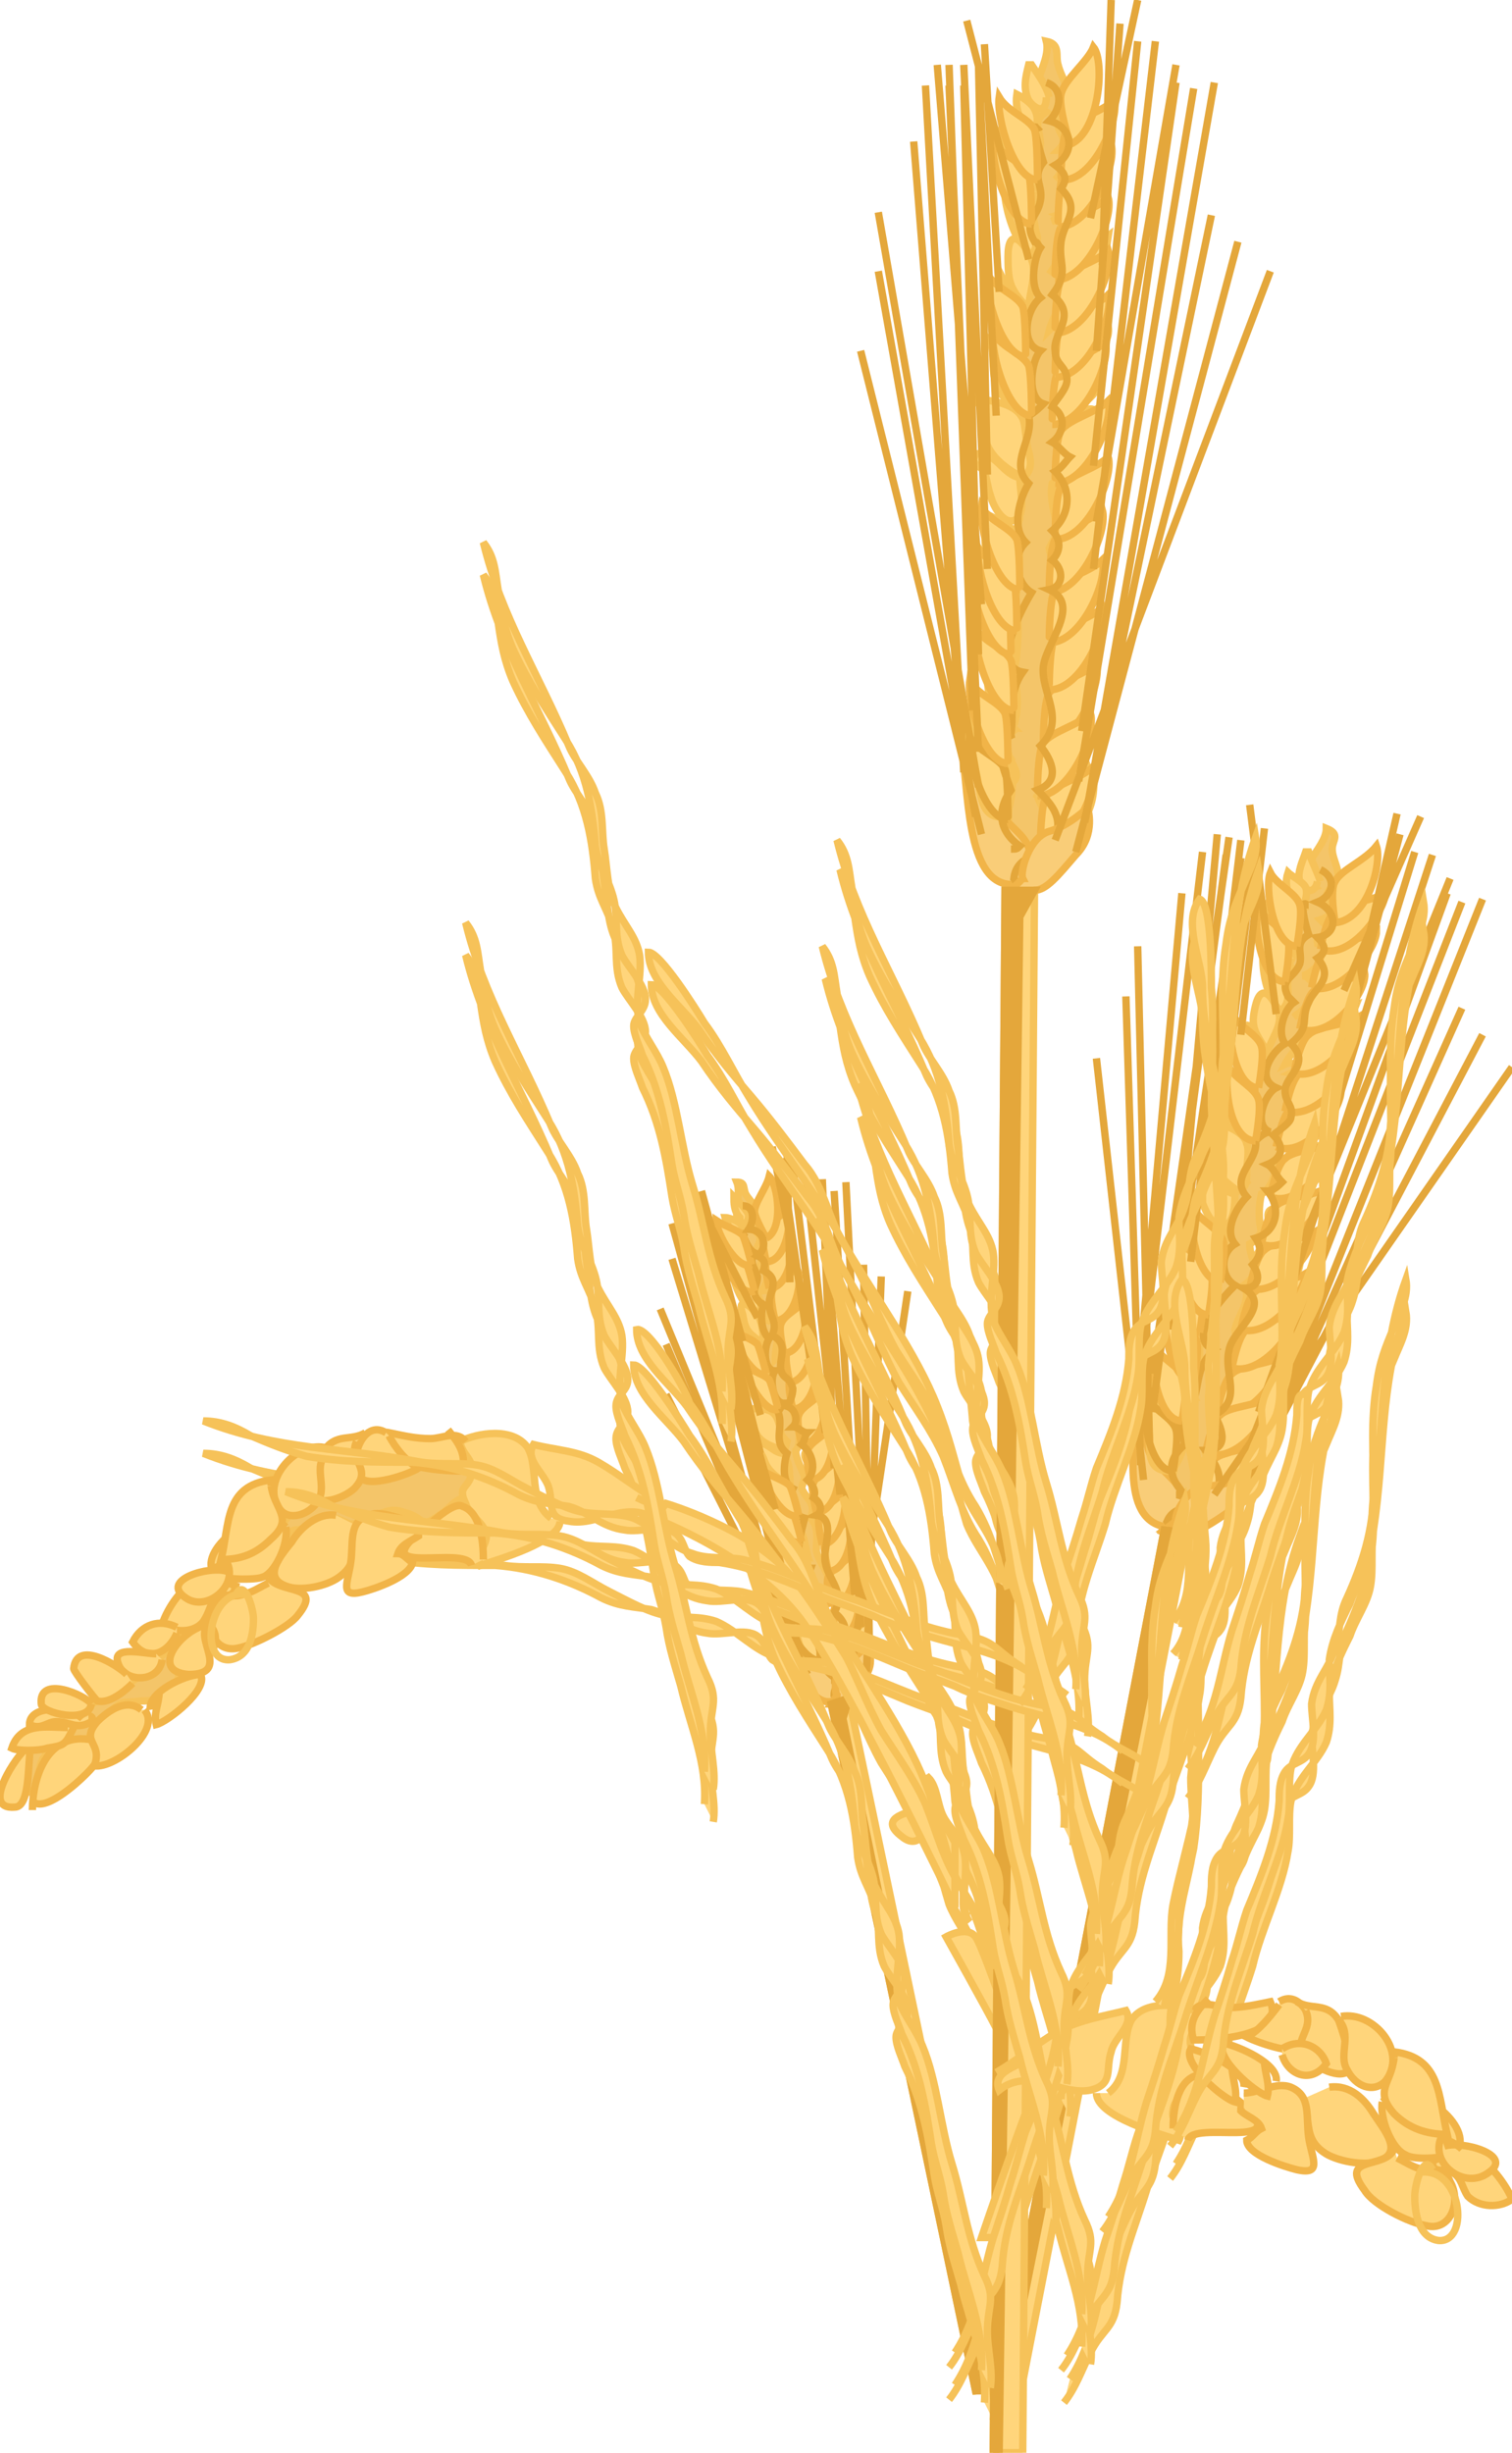 <svg xmlns="http://www.w3.org/2000/svg" version="1.0" viewBox="0 0 51.3 83.2"><switch><g><g stroke-width=".25"><path fill="#F4C569" stroke="#F6C259" d="M40.1 48.9c.2-.1.1-.4 0-.6-.1-.2-.1-.5.2-.9.3-.4.3-1.4.4-1.7.1-.2.2-.5.2-.5s.2-.8.2-1.1c0-.2.1-.5.2-.7 0-.2.4-.9.2-1.1-.1-.2.2-.8.2-.8l.2-1 .4-.4s-.4-.8-.1-1c.3-.2 0-.8 0-.8s-.3-.7 0-1c.3-.3.1-.5.4-.6.3-.1.2-1.1.2-1.1.4-.4.4-.9.6-1.3.1-.2.3-.4.3-.6 0-.3-.2-.5-.1-.8.1-.2.2-.3.3-.5.1-.2-.1-.4 0-.6.1-.4.3-.4.3-.8.1-.4-.1-.7.4-.9-.8-.6.4-1.3.4-2 .5.2.2.4.2.7 0 .3.2.6.2.9-.1.4-.4.4-.4.8 0 .3.4.5-.2.7l.2.2c0 .3-.1.5-.4.6.1 0 .2-.1.3-.1.3.4-.3 1.1-.7 1.2 1.1.2 0 1.2-.3 1.4.5-.5.6.3.4.6-.2.4-.5.6-.7 1 .2-.1.4 0 .5.2.2.4-.2.3-.3.5-.1.3.2.3.2.6 0 .2-.2.5-.2.7-.2.5-.3.7-.4 1.2-.1.3-.2 1-.6 1.2-.1.4-.1.9 0 1.3-.1.1-.2.3-.4.4 0 .6.5.9-.2 1.4.3.5-.2 1-.3 1.5.1.9.5 1.4.1 2-.1.2-.4.3-.5.5-.1.3.1.4.2.7.3.7-.2.7-.8 1 .1.5.4 1 .2 1.5-.1.3-1 1.2-1.4.9-.2-.1.2-2.6.4-2.8z"/><path fill="#FFD57B" stroke="#F6C259" d="M34.7 80.8l-.7-.2 5.5-28.7.8.1z"/><path fill="#F9CD78" stroke="#F1B448" d="M39.6 51.8c-1.7-.2-1-3.1-1.1-4.2.2.4.3.8.4 1.3.1.6.3.7.7 1.1.4.4.6.6.6 1.2 0 .5-.3 1-.9.7"/><path fill="#FFD57B" stroke="#F6C259" d="M44.8 29.9c-.1-.3-.3-.7-.4-1h-.1c-.1.3-.3.7-.2 1 .1.3.5.5.6 0"/><path fill="#FFD57B" stroke="#F6C259" d="M44.1 31c-.2-.4-.6-.8-.4-1.4.1.1.5.3.6.5.1.3-.1.5 0 .8m-.5 1.6c-.4-.3-1.1-1.5-.7-2 .5.7 1.1 1 .8 2m-4.2 17.4c-.7 0-.7-.5-.7-1.1 0-.5-.2-.9-.3-1.5.3-.1 1.3.8 1.4 1 .3.4-.1 1.4-.4 1.6m1.5.1c-.2-.8 1.2-.6 1.6-.8-.1.9-.7 1.7-1.8 1.4.1-.2.1-.4.2-.6"/><path fill="#FFD57B" stroke="#F6C259" d="M40.4 47.4h.1c-.2-.3-1.1-1.4-1.4-.8-.3.5.6 1.4 1 1.5-.2-.3.1-.6.4-.7m1.3 1.6c.2-.1.5-.4.8-.3M45.4 31s-.1 0-.1-.1c.2-.3.5-.6.8-.3-.1.4-.1 1.2-.8.8.1-.2.1-.3 0-.5.1 0 .3-.2.3-.2m-2.1 3.6c-.6-.3-.9-2.2-.4-2.6.3.4.4.7.7 1.1-.3.7.2 1.2-.5 1.6m1.9-1.7c.9 0 .9-.4.8-1.1-.2.1-.5.2-.7 0l-.3.6c.2.2.1.4 0 .6"/><path fill="#FFD57B" stroke="#F6C259" d="M45.9 32.7c-.4-.3-1 .6-1.4.6.2.2.4.3.4.6 0 .2-.3.3-.2.5.2.2.6-.2.8-.3.4-.3.8-1 .4-1.4zm-2.5 1.7c-.2-.6-.6-1.1-.8-.3-.2.8 0 .9.4 1.6.1-.4.5-.9.4-1.3"/><path fill="#FFD57B" stroke="#F6C259" d="M44.4 36c.4-.3.7-.4 1-.7.4-.4.4-.7.6-1.2-.5.2-1.6 0-1.6.7.8 0 0 .8-.2 1 0 .3.1.2.2.2m-2 .9c-.8-.2-.2-1.8 0-2.2 0 .2.2.5.3.7m.1.8c.1.2 0 .4-.2.5m1.3 2.2c.8-.3 1.5-.6 1.2-1.6-.2-.1-.8.1-1.1.2.2.3.1 1.1-.1 1.4"/><path fill="#FFD57B" stroke="#F6C259" d="M42 38.2c-.7-.4-.3-1.1-.4-1.9.4.3.8.5.8 1 0 .1-.2.1-.2.2v.3c0 .2.2.4.2.6-.2.1-.4-.1-.4-.2m0 2.2c-.3-.2-.9-.7-1-1.1-.1-.5.2-1.1-.2-1.4.5.2 1.4.4 1.5.9.1.2 0 .7 0 .9 0 .4 0 .6-.3.7m-1.2.4v-.7c0-.2-.4-.2-.2-.5.7.1.7.8 1.3.9 0 .3 0 1-.4 1.1-.3.1-.6-.5-.7-.8zm-.3 6.3c-1.1-.1-.6-1.7-.5-2.4.5.4.7.4.7 1.1 0 .5 0 1-.2 1.5m.9-3.9c-.2-.1-.7-.4-1-.6-.1.6 0 2.2.5 2.5 0-.8.1-1.2.3-1.9m.7 5.5c.6-.4 1.1 0 .4.4-.3.2-1.1.6-1.4.2.3-.2.7-.4.8-.5"/><path fill="#FFD57B" stroke="#F6C259" d="M41.6 47.7c.3-.3 1-.2 1.4-.3.1.3 0 .9-.2 1.1-.3.3-.6.2-.9.3-.1-.4-.6-.9-.1-1.2m.4-1.9s.1.1 0 0c.5-.2.8-.5 1.2-.7.3.3-.1 1.5-.2 1.8-.3.6-.7.5-1.3.6.5-.4.5-1 .1-1.5m1.4-1.6c-.1.8-.7.9-1.2 1.3l-.1-.1c-.1-.1.3-.6.3-.8.1-.3-.1-.7 0-.9.4-.7 1.1-.1 1 .5z"/><path fill="#FFD57B" stroke="#F6C259" d="M42.8 42.2c.4-.1.9 0 1.4-.1 0 .3-.1 1.1-.3 1.3-.1.1-1 .1-1.1.1.1-.2-.2-.4-.2-.7 0-.3.2-.4.2-.6"/><path fill="#FFD57B" stroke="#F6C259" d="M43.2 40.7c.4 0 .9-.3 1.3-.1 0 .7-.5 2.1-1.5 1.4.3-.3-.3-1 .3-1m.6-2.1c.2 0 .7-.1.9 0 .1.1 0 .8 0 .9-.3.6-.8.6-1.3.6.1-.3 0-1.1.4-1.5m.4-2.9c.2 0 .8-.3 1.1-.1 0 .5.3.9-.1 1.3-.3.2-1.1.2-1.4.1.5-.2.4-.8-.1-.9.2-.1.6-.2.6-.4m-3.7 5.3c-.7.8-.2 1.8.7 2 0-.4.3-1 .1-1.4 0-.1-.8-.6-.8-.6z"/><path fill="none" stroke="#E4A73B" d="M44.4 30.7c-.1 0-.1-.1-.2 0 0 .3.1.7.2 1-.5.3-.2.6-.3 1-.2.5-.7.5-.4 1.1l.2.2c-.3.2-.6 1-.3 1.4-.5.3-1 1.2-.3 1.5-.4.2-.8 1.3-.2 1.5-.2 0-.4.2-.5.3.1.7-.9 1.2-.3 1.9-.3.3-.8 1.1-.4 1.6-.5.3-.5 1.1 0 1.4-.4.4-1.7 1.8-.7 2.2-.6.5-.5 1.1-.7 1.7h.1c-.8.1-.5 1-.4 1.5-.6.5-.6 1.1 0 1.7-.1.1-.2 0-.3 0"/><path fill="none" stroke="#E4A73B" d="M39.8 49.9s.2-1.1.1-1.4c-.1-.4-.8-.7-1-1.1-.2.5.1 2.5.9 2.5"/><path fill="#FFD57B" stroke="#F1B448" d="M40.1 48.2s.2-1.1.1-1.4c-.1-.4-.8-.7-1-1.1-.2.6.1 2.5.9 2.5"/><path fill="#FFD57B" stroke="#F1B448" d="M40.5 46.9s.2-1.1.1-1.4c-.1-.4-.8-.7-1-1.1-.2.5.1 2.4.9 2.5"/><path fill="#FFD57B" stroke="#F1B448" d="M40.7 45.2s.2-1.1.1-1.4c-.1-.4-.8-.7-1-1.1-.2.6.1 2.5.9 2.5"/><path fill="#FFD57B" stroke="#F1B448" d="M41 44.6s.2-1.1.1-1.4c-.1-.4-.8-.7-1-1.1-.2.6.1 2.5.9 2.5"/><path fill="#FFD57B" stroke="#F1B448" d="M41.4 43.5s.2-1.1.1-1.4c-.1-.4-.8-.7-1-1.1-.2.5.1 2.4.9 2.5m1.2-4.8s.2-1.1.1-1.4c-.1-.4-.8-.7-1-1.1-.2.5 0 2.5.9 2.5"/><path fill="#FFD57B" stroke="#F1B448" d="M42.7 36.9s.2-1.1.1-1.4c-.1-.4-.8-.7-1-1.1-.2.6.1 2.5.9 2.5m.9-3.6s.2-1.1.1-1.4c-.1-.4-.8-.7-1-1.1-.2.6.1 2.5.9 2.5"/><path fill="#FFD57B" stroke="#F1B448" d="M44 32.1s.2-1.1.1-1.4c-.1-.4-.8-.7-1-1.1-.2.5.1 2.5.9 2.5m-2.7 15.8s.2-1.1.5-1.3c.3-.3 1.2-.3 1.7-.6 0 .6-1.1 2.3-2.2 1.9m-.6 2.9s.2-1.1.5-1.3c.3-.3 1.2-.3 1.7-.6.1.6-1.1 2.3-2.2 1.9"/><path fill="#FFD57B" stroke="#F1B448" d="M40.9 49.3s.2-1.1.5-1.3c.3-.3 1.2-.3 1.7-.6.1.6-1.1 2.3-2.2 1.9m.9-2.9s.2-1.1.5-1.3c.3-.3 1.2-.3 1.7-.6 0 .6-1.2 2.2-2.2 1.9"/><path fill="#FFD57B" stroke="#F1B448" d="M42.1 45.1s.2-1.1.5-1.3c.3-.3 1.2-.3 1.7-.6 0 .6-1.2 2.2-2.2 1.9"/><path fill="#FFD57B" stroke="#F1B448" d="M42.4 43.7s.2-1.1.5-1.3c.3-.3 1.2-.3 1.7-.6 0 .6-1.2 2.2-2.2 1.9"/><path fill="#FFD57B" stroke="#F1B448" d="M42.8 42.2s.2-1.1.5-1.3c.3-.3 1.2-.3 1.7-.6 0 .6-1.2 2.3-2.2 1.9"/><path fill="#FFD57B" stroke="#F1B448" d="M43.1 40.6s.2-1.1.5-1.3c.3-.3 1.2-.3 1.7-.6 0 .6-1.2 2.3-2.2 1.9m.2-1.7s.2-1.1.5-1.3c.3-.3 1.2-.3 1.7-.6 0 .7-1.2 2.3-2.2 1.9"/><path fill="#FFD57B" stroke="#F1B448" d="M43.6 37.7s.2-1.1.5-1.3c.3-.3 1.2-.3 1.7-.6.1.6-1.1 2.2-2.2 1.9"/><path fill="#FFD57B" stroke="#F1B448" d="M43.9 36.4s.2-1.1.5-1.3c.3-.3 1.2-.3 1.7-.6 0 .6-1.2 2.2-2.2 1.9"/><path fill="#FFD57B" stroke="#F1B448" d="M44.1 34.9s.2-1.1.5-1.3c.3-.3 1.2-.3 1.7-.6.1.6-1.1 2.3-2.2 1.9"/><path fill="#FFD57B" stroke="#F1B448" d="M44.5 33.5s.2-1.1.5-1.3c.3-.3 1.2-.3 1.7-.6 0 .6-1.2 2.2-2.2 1.9"/><path fill="#FFD57B" stroke="#F1B448" d="M44.8 32.2s.2-1.1.5-1.3c.3-.3 1.2-.3 1.7-.6 0 .6-1.2 2.3-2.2 1.9"/><path fill="#FFD57B" stroke="#F1B448" d="M45.3 31.3s-.2-1.1 0-1.4c.2-.4 1-.7 1.4-1.2.2.6-.3 2.5-1.4 2.6"/><path fill="none" stroke="#E4A73B" d="M44.8 29.5c.6.3.4.9-.1 1.1.7.3.7 1.1 0 1.2.3.3.3.5 0 .7.6.7-.1 1-.3 1.5-.3.6.1.8-.6 1.4.7.7-.2 1.1-.2 1.6 0 .4.3.5.2.9 0 .2-.5.5-.6.6.4.4.3.8-.2 1 .2.1.3.4.5.6-.1.1-.3.3-.5.3.5.6.3 1.4-.4 1.6.2.3.2.6-.1.9.3.4.2.8-.3.8 1 .6-.4 1.4-.5 2.1-.2.8.5 1.7-.5 2.2.3.5.5 1.2-.3 1.2.3.4.7.9.3 1.5-.4.6-1.3.2-1.6.9.1.1 0 .3.1.4"/><path fill="#F9CD78" stroke="#F1B448" d="M39.9 51.6c-.1-.2.4-1.2 1.1-1.2.7 0 1.4-.4 1.4-.4s.1.8-.6 1.2c-.7.5-1.2.8-1.5.8-.3 0-.8-.1-.8-.1l.4-.3z"/><path fill="#E4A73B" stroke="#E4A73B" d="M40.3 52l-.5.7-5.6 28-.2-.1 5.5-28.7z"/><path fill="none" stroke="#E4A73B" d="M42.3 50.5l8-20m-8 18.8l7.3-18.7m-6.9 17.3l6.4-17.6m-5.2 13.1L48.6 29m-4.4 13.1l5-12.3m-4.8 10.8L48 28.9m-2.9 8.4l2.4-9M45.7 35l1.7-7.4m-1.8 6l2.6-5.9m-9.7 20.5v.2m0 0l2.3-19.5m-1.7 19L41.6 29m-2.5 17.6l2.6-18.2m-2 16.7l2.4-16m-2.2 14.7l1.4-15.5m-.9 14.5l1.7-14.3m-1.3 11.6l1.8-11.5m-1.2 9.9l1.2-9.9m-.5 6.5l.8-7m.4 6.3l-.9-7.1m-3.9 20.9l1.6-17.9m2.2 20.2l7.3-16.3m-7.8 17.1l8.5-16.2M39 48.9l-.4-16.8m.1 17.6l-.5-15.9m.6 16.4l-1.6-14.3m4 14.8l10.1-14.5"/><path fill="#F4C569" stroke="#F6C259" d="M27.8 55.5c.1-.1-.1-.3-.1-.4s-.2-.3-.1-.7c.1-.4-.2-1.1-.2-1.2v-.4s-.1-.6-.2-.8c-.1-.1-.1-.4-.1-.5 0-.1-.1-.7-.2-.8-.1-.1-.1-.6-.1-.6l-.2-.8.1-.4s-.4-.4-.3-.6c.1-.2-.2-.5-.2-.5s-.3-.4-.3-.7c.1-.3 0-.4.1-.5.1-.2-.2-.8-.2-.8.2-.4 0-.7 0-1.1 0-.1.1-.4 0-.5 0-.2-.2-.3-.3-.5v-.4c0-.2-.1-.2-.2-.4v-.6c-.1-.3-.3-.4 0-.7-.6-.2-.1-1-.3-1.5.3 0 .2.2.3.4.1.2.3.3.3.6.1.3-.1.3 0 .6.1.2.3.2.1.6.1 0 .1.1.2.1 0 .2 0 .4-.1.5 0-.1.1-.1.1-.1.3.2.1.9-.1 1 .7-.2.3.8.2 1.1.2-.5.4 0 .4.3s-.1.6-.1.9c.1-.1.2-.1.3 0 .2.2 0 .3 0 .4 0 .2.2.2.3.3.1.1 0 .4 0 .5 0 .4 0 .6.1.9.1.2.2.8 0 1 0 .3.2.6.3.9 0 .1-.1.3-.1.4.2.4.5.5.3 1 .3.3.2.7.2 1.1.1.5.5.7.4 1.3 0 .2-.2.3-.2.5s.2.3.3.4c.3.4.1.5-.2.9.2.3.5.5.5 1 0 .3-.2 1.1-.5 1 .1-.2-.3-2-.2-2.2z"/><path fill="#FFD57B" stroke="#F6C259" d="M33.7 81l-.6.1-4.9-23.3.6-.2z"/><path fill="#F9CD78" stroke="#F1B448" d="M28.3 57.7c-1 .3-1.4-1.9-1.8-2.6.2.2.4.5.6.8.2.4.3.4.7.6.3.2.5.3.6.6.1.4.1.8-.3.7"/><path fill="#FFD57B" stroke="#F6C259" d="M25.4 41.2c-.1-.2-.3-.4-.5-.6 0 .2 0 .5.2.7 0 .3.3.3.3-.1m-.2.9c-.2-.2-.5-.4-.6-.8.1 0 .4.1.5.2.2.2.1.4.1.6m.3 1.1c-.3-.1-1.1-.7-1-1.2.5.4 1 .4 1 1.2m2.3 13.1c-.4.2-.6-.2-.7-.6-.1-.4-.3-.6-.6-.9.1-.1.9.2 1.1.3.3.3.3 1 .2 1.2m.9-.3c-.3-.5.5-.8.7-1 .2.6 0 1.3-.6 1.4 0-.1-.1-.3-.1-.4"/><path fill="#FFD57B" stroke="#F6C259" d="M27.5 54.4c.1 0 .1 0 0 0-.1-.2-.9-.7-.9-.2 0 .5.7.8 1 .8-.2-.2-.1-.5.1-.6m1.1.7c.1-.1.2-.4.4-.5M26 41.8c-.1-.1-.1 0 0 0-.1-.3 0-.5.3-.4.1.3.3.9-.2.8-.1-.2-.1-.3-.1-.4 0 0 0-.2.1-.2m-.3 3c-.5 0-1.1-1.3-.9-1.7.3.2.4.4.7.5 0 .6.4.7.1 1.3"/><path fill="#FFD57B" stroke="#F6C259" d="M26.4 43c.5-.2.4-.5.1-1-.1.1-.2.3-.4.2v.5c.2.1.2.2.2.4"/><path fill="#FFD57B" stroke="#F6C259" d="M26.8 42.8c-.3-.1-.4.7-.6.8.2.1.3.1.4.3.1.1-.1.3 0 .4.2.1.3-.3.4-.4 0-.3.1-1-.2-1.1zm-1.1 1.8c-.3-.4-.7-.6-.5 0 .1.6.2.6.7 1 0-.2 0-.7-.2-1"/><path fill="#FFD57B" stroke="#F6C259" d="M26.8 45.5c.1-.3.3-.4.4-.8.1-.4 0-.6 0-.9-.2.3-.9.4-.8.9.5-.2.2.6.2.8.1.1.1 0 .2 0m-1 1.1c-.5 0-.6-1.2-.6-1.5.1.1.2.3.4.4m.3.6c.1.1.1.3.1.4m1.3 1.1c.4-.4.7-.8.3-1.4-.1 0-.5.3-.6.4.2.2.3.8.3 1"/><path fill="#FFD57B" stroke="#F6C259" d="M26 47.7c-.5-.1-.5-.7-.7-1.2.3.1.6.1.7.5 0 0-.1.1-.1.2s.1.1.1.2c.1.1.2.2.3.4-.1 0-.3-.1-.3-.1m.6 1.5c-.3-.1-.7-.2-.9-.5-.2-.3-.2-.8-.5-.9.3 0 .9-.1 1.1.2.1.1.2.5.2.7.2.2.2.3.1.5m-.6.5c-.1-.2-.1-.3-.2-.4-.1-.1-.3 0-.2-.3.4-.2.6.3 1 .3.1.2.3.7.1.9-.2.1-.6-.3-.7-.5zm1.5 4.5c-.7.3-.8-1-.9-1.6.4.1.5.1.7.6.1.3.3.7.2 1m-.4-2.8c-.2 0-.5-.1-.7-.2.1.4.6 1.5 1 1.6-.2-.5-.3-.8-.4-1.4m1.9 3.6c.2-.4.6-.3.3.1-.1.2-.5.7-.8.5.1-.2.3-.4.3-.6m-.4-.7c.1-.3.5-.4.7-.6.1.2.2.6.2.8-.1.3-.3.3-.5.5-.1-.2-.5-.5-.4-.7"/><path fill="#FFD57B" stroke="#F6C259" d="M28.1 52.8c.1 0 .1 0 0 0 .2-.2.3-.6.5-.8.2.1.3 1 .3 1.3 0 .5-.2.6-.6.7.2-.4 0-.8-.3-1"/><path fill="#FFD57B" stroke="#F6C259" d="M28.5 51.5c.2.5-.2.8-.4 1.2 0 0-.1 0-.1-.1-.1 0 0-.5 0-.6 0-.2-.2-.5-.2-.6 0-.6.5-.3.7.1z"/><path fill="#FFD57B" stroke="#F6C259" d="M27.5 50.2c.2-.2.5-.2.8-.4 0 .2.3.8.2.9 0 .1-.5.3-.6.3 0-.2-.2-.3-.3-.4-.1-.1 0-.3-.1-.4"/><path fill="#FFD57B" stroke="#F6C259" d="M27.3 49.1c.2-.1.4-.4.7-.4.2.5.3 1.6-.5 1.3.1-.3-.4-.6-.1-.8"/><path fill="#FFD57B" stroke="#F6C259" d="M27.3 47.7c.1-.1.4-.3.5-.2.1 0 .2.5.2.7 0 .5-.3.6-.6.8 0-.5-.3-1-.1-1.3m-.6-2.2c.1 0 .4-.4.6-.4.1.3.5.6.3.9-.1.2-.6.4-.8.4.3-.3 0-.6-.3-.6.2 0 .4-.2.2-.3m-.6 4.6c-.2.7.3 1.3.9 1.2-.1-.3-.1-.8-.3-1l-.6-.2z"/><path fill="none" stroke="#E4A73B" d="M25.3 41.8c-.1.1-.1 0-.1.1.1.2.2.5.4.6-.2.3 0 .5.1.8 0 .4-.3.5.1.9 0 0 .1 0 .1.1-.1.2-.1.9.2 1.1-.2.3-.2 1.1.2 1.1-.2.2-.1 1.1.3 1.1-.1.1-.2.3-.2.3.2.5-.2 1 .3 1.4-.1.3-.2 1 .2 1.2-.2.4 0 .9.4 1-.1.4-.5 1.7.2 1.7-.2.5 0 .9.1 1.3h.1c-.4.3 0 .9.2 1.2-.2.5 0 .9.4 1.2 0 .1-.1.1-.1.1"/><path fill="none" stroke="#E4A73B" d="M27.9 56.3s-.2-.8-.3-1c-.2-.2-.6-.3-.9-.5 0 .5.7 1.7 1.2 1.5"/><path fill="#FFD57B" stroke="#F1B448" d="M27.6 55.1s-.2-.8-.3-1c-.2-.2-.6-.3-.9-.5.1.4.7 1.7 1.2 1.5"/><path fill="#FFD57B" stroke="#F1B448" d="M27.5 54s-.2-.8-.3-1c-.2-.2-.6-.3-.9-.5 0 .5.7 1.7 1.2 1.5"/><path fill="#FFD57B" stroke="#F1B448" d="M27.2 52.9s-.2-.8-.3-1c-.2-.2-.6-.3-.9-.5 0 .4.7 1.7 1.2 1.5"/><path fill="#FFD57B" stroke="#F1B448" d="M27.2 52.3s-.2-.8-.3-1c-.2-.2-.6-.3-.9-.5 0 .5.7 1.7 1.2 1.5"/><path fill="#FFD57B" stroke="#F1B448" d="M27.1 51.4s-.2-.8-.3-1c-.2-.2-.6-.3-.9-.5 0 .5.7 1.7 1.2 1.5m-.7-3.6s-.2-.8-.3-1c-.2-.2-.6-.3-.9-.5.1.5.8 1.7 1.2 1.5"/><path fill="#FFD57B" stroke="#F1B448" d="M26 46.6s-.2-.8-.3-1c-.2-.2-.6-.3-.9-.5.1.5.8 1.7 1.2 1.5m-.4-2.8s-.2-.8-.3-1c-.2-.2-.6-.3-.9-.5 0 .5.7 1.7 1.2 1.5"/><path fill="#FFD57B" stroke="#F1B448" d="M25.5 42.9s-.2-.8-.3-1c-.2-.2-.6-.3-.9-.5 0 .4.7 1.7 1.2 1.5m2.7 11.6s-.2-.8-.1-1c.1-.3.6-.5.8-.8.3.3 0 1.8-.7 1.8m.5 2.2s-.2-.8-.1-1c.1-.3.6-.5.8-.8.2.3 0 1.7-.7 1.8"/><path fill="#FFD57B" stroke="#F1B448" d="M28.4 55.6s-.2-.8-.1-1c.1-.3.6-.5.8-.8.2.3 0 1.8-.7 1.8m-.3-2.3s-.2-.8-.1-1c.1-.3.6-.5.8-.8.2.4 0 1.8-.7 1.8"/><path fill="#FFD57B" stroke="#F1B448" d="M27.9 52.4s-.2-.8-.1-1c.1-.3.6-.5.8-.8.2.3 0 1.7-.7 1.8"/><path fill="#FFD57B" stroke="#F1B448" d="M27.7 51.3s-.2-.8-.1-1c.1-.3.6-.5.8-.8.2.4 0 1.8-.7 1.8"/><path fill="#FFD57B" stroke="#F1B448" d="M27.5 50.2s-.2-.8-.1-1c.1-.3.6-.5.8-.8.2.3 0 1.8-.7 1.8"/><path fill="#FFD57B" stroke="#F1B448" d="M27.2 49s-.2-.8-.1-1c.1-.3.6-.5.8-.8.3.4 0 1.8-.7 1.8"/><path fill="#FFD57B" stroke="#F1B448" d="M26.9 47.8s-.2-.8-.1-1c.1-.3.6-.5.8-.8.3.3 0 1.8-.7 1.8"/><path fill="#FFD57B" stroke="#F1B448" d="M26.8 46.9s-.2-.8-.1-1c.1-.3.6-.5.8-.8.2.3 0 1.7-.7 1.8"/><path fill="#FFD57B" stroke="#F1B448" d="M26.6 45.9s-.2-.8-.1-1c.1-.3.6-.5.8-.8.2.3 0 1.8-.7 1.8"/><path fill="#FFD57B" stroke="#F1B448" d="M26.3 44.8s-.2-.8-.1-1c.1-.3.6-.5.8-.8.3.3 0 1.8-.7 1.8"/><path fill="#FFD57B" stroke="#F1B448" d="M26.1 43.7s-.2-.8-.1-1c.1-.3.6-.5.8-.8.2.3 0 1.8-.7 1.8"/><path fill="#FFD57B" stroke="#F1B448" d="M26 42.8s-.2-.8-.1-1c.1-.3.6-.5.8-.8.2.3 0 1.8-.7 1.8"/><path fill="#FFD57B" stroke="#F1B448" d="M26 42s-.4-.7-.4-.9c0-.3.4-.8.5-1.2.3.3.5 1.8-.1 2.1"/><path fill="none" stroke="#E4A73B" d="M25.2 40.9c.4 0 .4.5.2.8.5 0 .7.6.3.9.2.1.3.2.2.5.6.3.2.7.2 1.1 0 .5.3.6.1 1.1.6.3.2.8.3 1.2.1.3.3.2.4.6 0 .2-.1.5-.2.6.3.1.4.5.2.7.2 0 .3.2.5.2-.1.1-.1.3-.2.4.4.3.5.9.2 1.2.2.2.3.4.2.6.3.2.3.5.1.6.7.1.2 1.1.3 1.6.1.6.7 1 .3 1.7.3.2.6.7.1.9.3.2.6.4.6.9-.1.5-.7.5-.7 1 .1.1.1.2.2.3"/><path fill="#F9CD78" stroke="#F1B448" d="M28.4 57.5c-.1-.1-.1-.9.3-1.1.4-.2.7-.6.7-.6s.3.5 0 1-.5.9-.7.9c-.2.1-.5.1-.5.1l.2-.3z"/><path fill="#E4A73B" stroke="#E4A73B" d="M28.8 57.6l-.2.7 4.7 22.8h-.2l-4.9-23.3z"/><path fill="none" stroke="#E4A73B" d="M29.5 56l-.8-15.9m.5 15.1l-.9-14.8m.7 13.7l-1.1-13.8m.6 10.4l-1.2-11.2m1 10.3l-.4-9.8m.1 8.6l-1.1-9m.6 6.6l-1-6.9m.8 5.1l-1.1-5.5m.6 4.6l-.1-4.7m0 16.7v.1m0 0l-3.9-14.1M27 55.1l-3.7-13.7m3.3 12.8L23.2 41m3.3 12.1l-2.9-11.7M26.3 52l-3.4-11m3.4 10.2l-2.9-10.3m2.4 8.4l-2.1-8.5m2.1 7.2l-2.1-7.2m1.5 4.7l-1.4-5.1m1.9 4.3L23.3 40m3.4 15.5l-3.9-12.8M29.5 56l-.2-13.1m.1 13.8l.5-13.4m-2.8 12.5l-4.7-11.4m4.8 12l-4.6-10.8m4.8 11.2l-4.8-9.5m6.3 9.2l1.9-12.7"/><g fill="#FFD57B" stroke="#F6C259"><path d="M36.2 58.6c-.5-.4-1.1-.6-1.6-1-.8-.5-.8-.8-1.7-1-1.4-.2-2.5-.7-3.8-1.2-1.3-.4-2.6-1.1-3.9-1.4-.5-.1-1.2 0-1.7-.2-.7-.2-1.3-.9-2-1.2-.6-.2-1.1-.1-1.7-.2-.6-.1-1.3-.5-1.9-.8-.6-.3-1.1-.7-1.7-.8-.6-.1-1.2 0-1.9-.1-2.6-.5-4.9-.4-7.4-1.4.6 0 1.1.2 1.6.5.7.3 1.2.5 1.9.7 1.2.2 2.3.2 3.6.2 1.3.1 2.5.5 3.6 1.1.6.3 1.1.3 1.7.4.7.2 1.1.7 1.9.8.5.1 1.3-.2 1.7.1.3.2.3.6.5.8.3.2.7.2 1 .2 1.3.2 2.4.7 3.6 1.2.5.2 1.1.4 1.6.6.6.3 1.3.5 1.9.7 1.3.4 2.7.6 3.8 1.5"/><path d="M39 61c-.5-.4-1.1-.6-1.6-1-.8-.5-.8-.8-1.7-1-1.4-.2-2.5-.7-3.8-1.2-1.3-.4-2.6-1.1-3.9-1.4-.5-.1-1.2 0-1.7-.2-.7-.2-1.3-.9-2-1.2-.6-.2-1.1-.1-1.7-.2-.6-.1-1.3-.5-1.9-.8-.6-.3-1.1-.7-1.7-.8-.6-.1-1.2 0-1.9-.1-2.6-.5-4.9-.4-7.4-1.4.6 0 1.1.2 1.6.5.7.3 1.2.5 1.9.7 1.2.2 2.3.2 3.6.2 1.3.1 2.5.5 3.6 1.1.6.3 1.1.3 1.7.4.7.2 1.1.7 1.9.8.5.1 1.3-.2 1.7.1.3.2.3.6.5.8.3.2.7.2 1 .2 1.3.2 2.4.7 3.6 1.2.5.2 1.1.4 1.6.6.6.3 1.3.5 1.9.7 1.3.4 2.7.6 3.8 1.5"/><path d="M34.7 58.9c.4-.5.6-1.1.9-1.7.4-.8.8-.8.9-1.7.1-1.5.6-2.5 1-3.8.3-1.3 1-2.6 1.2-3.9.1-.5 0-1.2.1-1.7.2-.8.9-1.3 1.2-2 .2-.6.1-1.1.1-1.7.1-.7.4-1.3.7-1.9.2-.6.6-1.1.7-1.7.1-.6 0-1.2.1-1.9.4-2.6.2-4.9 1.1-7.4.1.6-.2 1.1-.4 1.6-.3.7-.5 1.2-.6 2-.2 1.2-.1 2.3-.1 3.6 0 1.3-.4 2.5-.9 3.6-.3.6-.2 1.1-.4 1.7-.2.7-.7 1.1-.8 1.9 0 .5.2 1.3-.1 1.7-.2.3-.6.3-.8.6-.2.3-.2.7-.2 1-.1 1.3-.6 2.5-1.1 3.7-.2.6-.3 1.1-.5 1.7-.2.7-.4 1.3-.6 1.9-.4 1.3-.5 2.7-1.3 3.9m4.8 15.5c.4-.5.6-1.1.9-1.7.4-.8.8-.8.9-1.7.1-1.5.6-2.5 1-3.8.3-1.3 1-2.6 1.2-3.9.1-.5 0-1.2.1-1.7.2-.8.9-1.3 1.2-2 .2-.6.1-1.1.1-1.7.1-.7.4-1.3.7-1.9.2-.6.6-1.1.7-1.7.1-.6 0-1.2.1-1.9.4-2.6.2-4.9 1.1-7.4.1.6-.2 1.1-.4 1.6-.3.7-.5 1.2-.6 2-.2 1.2-.1 2.3-.1 3.6 0 1.3-.4 2.5-.9 3.6-.3.6-.2 1.1-.4 1.7-.2.7-.7 1.1-.8 1.9 0 .5.2 1.3-.1 1.7-.2.3-.6.3-.8.6-.2.3-.2.7-.2 1-.1 1.3-.6 2.5-1.1 3.7-.2.6-.3 1.1-.5 1.7-.2.7-.4 1.3-.6 1.9-.4 1.3-.5 2.7-1.3 3.9m-.4-4.2c.2-1.1.5-1.8.5-3-.1-1.1.2-2 .4-3s0-2 0-2.9c.1-1.1.2-2.1.3-3.2.2-2.3-.1-4.4-.2-6.7 0-1 .1-1.9 0-2.9 0-.6 0-2.9-.4-3-.6.8.1 2.1.1 3 0 1 .2 1.9.4 2.9.2.9.2 1.9.3 2.9.1 1.1-.3 2.1-.3 3.1 0 2 .2 4.3-.1 6.3-.2 1-.5 2-.7 3-.2 1.1.2 2.4-.6 3.3"/><path d="M36.1 81.5c.4-.5.6-1.1.9-1.7.4-.8.8-.8.9-1.7.1-1.4.6-2.5 1-3.8.4-1.3 1-2.6 1.2-3.9.1-.5 0-1.2.1-1.7.2-.8.9-1.3 1.2-2 .2-.6.1-1.1.1-1.7.1-.7.4-1.3.7-1.9.2-.6.6-1.1.7-1.7.1-.6 0-1.2.1-1.9.4-2.6.2-4.9 1.1-7.4.1.6-.2 1.1-.4 1.6-.3.7-.5 1.2-.6 2-.2.9-.1 2-.1 3.3 0 1.3-.4 2.5-.9 3.6-.3.6-.2 1.1-.4 1.7-.2.7-.7 1.1-.8 1.9 0 .5.2 1.3-.1 1.7-.2.3-.6.3-.8.6-.2.3-.2.7-.2 1-.1 1.3-.6 2.5-1.1 3.7-.2.6-.3 1.1-.5 1.7-.2.7-.4 1.3-.6 1.9-.4 1.3-.5 2.7-1.3 3.9m-4.1.7c.4-.5.6-1.1.9-1.7.4-.8.8-.8.9-1.7.1-1.4.6-2.5 1-3.8.4-1.3 1-2.6 1.2-3.9.1-.5 0-1.2.1-1.7.2-.8.9-1.3 1.2-2 .2-.6.1-1.1.1-1.7.1-.6.4-1.3.7-1.9.2-.6.6-1.1.7-1.7.1-.6 0-1.2.1-1.9.4-2.6.2-4.9 1.1-7.4.1.6-.2 1.1-.4 1.6-.3.7-.5 1.2-.6 2-.2 1.2-.1 2.3-.1 3.6 0 1.3-.4 2.5-.9 3.6-.3.6-.2 1.1-.4 1.7-.2.7-.7 1.1-.8 1.9 0 .5.2 1.3-.1 1.7-.2.3-.6.3-.8.6-.2.3-.2.7-.2 1-.1 1.3-.6 2.5-1.1 3.7-.2.6-.3 1.1-.5 1.7-.2.7-.4 1.3-.6 1.9-.4 1.3-.5 2.7-1.3 3.9"/><path d="M37.4 76.8c.4-.5.6-1.1.9-1.7.4-.8.8-.8.9-1.7.1-1.5.6-2.5 1-3.8.4-1.3 1-2.6 1.2-3.9.1-.5 0-1.2.1-1.7.2-.8.9-1.3 1.2-2 .2-.6.1-1.1.1-1.7.1-.6.4-1.3.7-1.9.2-.6.6-1.1.7-1.7.1-.6 0-1.2.1-1.9.4-2.6.2-4.9 1.1-7.4.1.6-.2 1.1-.4 1.6-.3.7-.5 1.2-.6 2-.2 1.2-.1 2.3-.1 3.6 0 1.3-.4 2.5-.9 3.6-.4.4-.3.8-.4 1.5-.2.7-.7 1.1-.8 1.9 0 .5.2 1.3-.1 1.7-.2.3-.6.3-.8.6-.2.3-.2.7-.2 1-.1 1.3-.6 2.5-1.1 3.7-.2.6-.3 1.1-.5 1.7-.2.7-.4 1.3-.6 1.9-.4 1.3-.5 2.7-1.3 3.9M24.2 61.8c.1-.6-.1-1.3-.1-1.9 0-.9.3-1.1-.1-1.9-.6-1.3-.7-2.5-1.1-3.8-.4-1.3-.5-2.8-1-4-.2-.5-.6-1-.8-1.5-.2-.8.1-1.6 0-2.3-.1-.6-.5-1-.8-1.6-.3-.6-.3-1.4-.4-2-.1-.6 0-1.3-.3-1.9-.2-.6-.7-1.1-.9-1.6-1-2.4-2.3-4.4-2.9-6.9.4.5.4 1 .5 1.6.1.7.2 1.3.5 2 .5 1.1 1.1 2 1.8 3.1s.9 2.3 1 3.6c.1.7.4 1 .6 1.7.2.7 0 1.3.3 2 .2.4.8 1 .8 1.5 0 .4-.4.5-.4.9 0 .3.2.7.3 1 .6 1.2.8 2.4 1 3.7.1.6.3 1.1.4 1.7.1.7.3 1.3.5 2 .3 1.3.9 2.6.8 4m12.4 10.6c.1-.6-.1-1.3-.1-1.9 0-.9.3-1.1-.1-1.9-.6-1.3-.7-2.5-1.1-3.8-.4-1.3-.5-2.8-1-4-.2-.5-.6-1-.8-1.5-.2-.8.1-1.6 0-2.3-.1-.6-.5-1-.8-1.6-.3-.6-.3-1.4-.4-2-.1-.6 0-1.3-.3-1.9-.2-.6-.7-1.1-.9-1.6-1-2.4-2.3-4.4-2.9-6.9.4.5.4 1 .5 1.6.1.7.2 1.3.5 2 .5 1.1 1.1 2 1.8 3.1s.9 2.3 1 3.6c.1.7.4 1 .6 1.7.2.7 0 1.3.3 2 .2.4.8 1 .8 1.5 0 .4-.4.5-.4.9 0 .3.2.7.3 1 .6 1.2.8 2.4 1 3.7.1.6.3 1.1.4 1.7.1.7.3 1.3.5 2 .3 1.3.9 2.6.8 4m-2.3-3.3c-.4-1-.5-1.8-1.1-2.8-.6-.9-.8-1.8-1.2-2.8-.4-.9-1-1.7-1.5-2.5-.5-.9-.9-2-1.4-2.9-1-2.1-2.4-3.7-3.6-5.7-.5-.8-.9-1.7-1.5-2.5-.3-.5-1.5-2.4-1.9-2.4 0 1 1.1 1.8 1.7 2.6.6.9 1.2 1.6 1.8 2.3.6.7 1.2 1.5 1.8 2.3.7.8.8 1.9 1.4 2.8 1 1.7 2.4 3.6 3.1 5.4.4 1 .6 1.9.9 2.9.4 1 1.4 1.9 1.2 3.1"/><path d="M37 80.2c.1-.6-.1-1.3-.1-1.9 0-.9.3-1.1-.1-1.9-.6-1.3-.7-2.5-1.1-3.8-.4-1.3-.5-2.8-1-4-.2-.5-.6-1-.8-1.5-.2-.8.1-1.6 0-2.3-.1-.6-.5-1-.8-1.6-.3-.6-.3-1.4-.4-2-.1-.6 0-1.3-.3-1.9-.2-.6-.7-1.1-.9-1.6-1-2.4-2.3-4.4-2.9-6.9.4.5.4 1 .5 1.6.1.7.2 1.3.5 2 .5 1.1 1.1 2 1.8 3.1s.9 2.3 1 3.6c.1.7.4 1 .6 1.7.2.7 0 1.3.3 2 .2.4.8 1 .8 1.5 0 .4-.4.5-.4.9 0 .3.2.7.3 1 .6 1.2.8 2.4 1 3.7.1.6.3 1.1.4 1.7.1.7.3 1.3.5 2 .3 1.3.9 2.6.8 4m-3 2.5c.1-.6-.1-1.3-.1-1.9 0-.9.3-1.1-.1-1.9-.6-1.3-.7-2.5-1.1-3.8-.4-1.3-.5-2.8-1-4-.2-.5-.6-1-.8-1.5-.2-.8.1-1.6 0-2.3-.1-.6-.5-1-.8-1.6-.3-.6-.3-1.4-.4-2-.1-.6 0-1.3-.3-1.9-.2-.6-.7-1.1-.9-1.6-1-2.4-2.3-4.4-2.9-6.9.4.5.4 1 .5 1.6.1.7.2 1.3.5 2 .5 1.1 1.1 2 1.8 3.1s.9 2.3 1 3.6c.1.7.4 1 .6 1.7.2.7 0 1.3.3 2 .2.4.8 1 .8 1.5 0 .4-.4.6-.4.9 0 .3.2.7.3 1 .6 1.2.8 2.4 1 3.7.1.6.3 1.1.4 1.7.1.7.3 1.3.5 2 .3 1.3.9 2.6.8 4"/><path d="M35.8 75.5c.1-.6-.1-1.3-.1-1.9 0-.9.3-1.1-.1-1.9-.6-1.3-.7-2.5-1.1-3.8-.4-1.3-.5-2.8-1-4-.2-.5-.6-1-.8-1.5-.2-.8.1-1.6 0-2.3-.1-.6-.5-1-.8-1.6-.3-.6-.3-1.4-.4-2-.1-.6 0-1.3-.3-1.9-.2-.6-.7-1.1-.9-1.6-1-2.4-2.3-4.4-2.9-6.9.4.5.4 1 .5 1.6.1.7.2 1.3.5 2 .5 1.1 1.1 2 1.8 3.1s.9 2.3 1 3.6c.1.7.4 1 .6 1.7.2.7 0 1.3.3 2 .2.4.8 1 .8 1.5 0 .4-.4.5-.4.9 0 .3.2.7.3 1 .6 1.2.8 2.4 1 3.7.1.6.3 1.1.4 1.7.1.7.3 1.3.5 2 .3 1.3.9 2.6.8 4M40.3 61c.4-.5.6-1.1.9-1.7.4-.8.8-.8.9-1.7.1-1.4.6-2.5 1-3.8.4-1.3 1-2.6 1.2-3.9.1-.5 0-1.2.1-1.7.2-.8.9-1.3 1.2-2 .2-.6.1-1.1.1-1.7.1-.7.4-1.3.7-1.9.2-.6.6-1.1.7-1.7.1-.6 0-1.2.1-1.9.4-2.6.2-4.9 1.1-7.4.1.6-.2 1.1-.4 1.6-.3.7-.5 1.2-.6 2-.2 1.2-.1 2.3-.1 3.6 0 1.3-.4 2.5-.9 3.6-.3.6-.2 1.1-.4 1.7-.2.7-.7 1.1-.8 1.9 0 .5.2 1.3-.1 1.7-.2.3-.6.3-.8.6-.2.3-.2.7-.2 1-.1 1.3-.6 2.5-1.1 3.7-.2.6-.3 1.1-.5 1.7-.2.7-.4 1.3-.6 1.9-.4 1.3-.5 2.7-1.3 3.9m-.4-4.2c.2-1.1.5-1.8.5-3-.1-1.1.2-2 .4-3s0-2 0-2.9c.1-1.1.2-2.1.3-3.2.2-2.3-.1-4.4-.2-6.7 0-1 .1-1.9 0-2.9 0-.6 0-2.9-.4-3-.6.8.1 2.1.1 3 0 1 .2 1.9.4 2.9.2.9.2 1.9.3 2.9.1 1.1-.3 2.1-.3 3.1 0 2 .2 4.3-.1 6.3-.2 1-.5 2-.7 3-.2 1.1.2 2.4-.6 3.3"/><path d="M36.7 68.6c.4-.5.6-1.1.9-1.7.4-.8.8-.8.9-1.7.1-1.4.6-2.5 1-3.8.4-1.3 1-2.6 1.2-3.9.1-.5 0-1.2.1-1.7.2-.8.9-1.3 1.2-2 .2-.6.1-1.1.1-1.7.1-.6.4-1.3.7-1.9.2-.6.6-1.1.7-1.7.1-.6 0-1.2.1-1.9.4-2.6.2-4.9 1.1-7.4.1.6-.2 1.1-.4 1.6-.3.7-.5 1.2-.6 2-.2 1.2-.1 2.3-.1 3.6 0 1.3-.4 2.5-.9 3.6-.3.6-.2 1.1-.4 1.7-.2.7-.7 1.1-.8 1.9 0 .5.2 1.3-.1 1.7-.2.3-.6.3-.8.6-.2.3-.2.7-.2 1-.1 1.3-.6 2.5-1.1 3.7-.2.6-.3 1.1-.5 1.7-.2.7-.4 1.3-.6 1.9-.4 1.3-.5 2.7-1.3 3.9"/><path d="M38 63.9c.4-.5.6-1.1.9-1.7.4-.8.8-.8.9-1.7.1-1.4.6-2.5 1-3.8.4-1.3 1-2.6 1.2-3.9.1-.5 0-1.2.1-1.7.2-.8.9-1.3 1.2-2 .2-.6.1-1.1.1-1.7.1-.7.4-1.3.7-1.9.2-.6.6-1.1.7-1.7.1-.6 0-1.2.1-1.9.4-2.6.2-4.9 1.1-7.4.1.6-.2 1.1-.4 1.6-.3.7-.5 1.2-.6 2-.2 1.2-.1 2.3-.1 3.6 0 1.3-.4 2.5-.9 3.6-.3.6-.2 1.1-.4 1.7-.2.7-.7 1.1-.8 1.9 0 .5.2 1.3-.1 1.7-.2.3-.6.3-.8.6-.2.3-.2.7-.2 1-.1 1.3-.6 2.5-1.1 3.7-.2.6-.3 1.1-.5 1.7-.2.7-.4 1.3-.6 1.9-.4 1.3-.5 2.7-1.3 3.9M24.8 48.9c.1-.6-.1-1.3-.1-1.9 0-.9.3-1.1-.1-1.9-.6-1.3-.7-2.5-1.1-3.8-.4-1.3-.5-2.8-1-4-.2-.5-.6-1-.8-1.5-.2-.8.1-1.6 0-2.3-.1-.6-.5-1-.8-1.6-.3-.6-.3-1.4-.4-2-.1-.6 0-1.3-.3-1.9-.2-.6-.7-1.1-.9-1.6-1-2.4-2.3-4.4-2.9-6.9.4.5.4 1 .5 1.6.1.7.2 1.3.5 2 .5 1.1 1.1 2 1.8 3.1s.9 2.3 1 3.6c.1.7.4 1 .6 1.7.2.7 0 1.3.3 2 .2.4.8 1 .8 1.5 0 .4-.4.6-.4.9 0 .3.2.7.3 1 .6 1.2.8 2.4 1 3.7.1.6.3 1.1.4 1.7.1.7.3 1.3.5 2 .3 1.3.9 2.6.8 4m12.4 10.6c.1-.6-.1-1.3-.1-1.9 0-.9.3-1.1-.1-1.9-.6-1.3-.7-2.5-1.1-3.8-.4-1.3-.5-2.8-1-4-.2-.5-.6-1-.8-1.5-.2-.8.1-1.6 0-2.3-.1-.6-.5-1-.8-1.6-.3-.6-.3-1.4-.4-2-.1-.6 0-1.3-.3-1.9-.2-.6-.7-1.1-.9-1.6-1-2.4-2.3-4.4-2.9-6.9.4.5.4 1 .5 1.6.1.7.2 1.3.5 2 .5 1.1 1.1 2 1.8 3.1s.9 2.3 1 3.6c.1.7.4 1 .6 1.7.2.7 0 1.3.3 2 .2.4.8 1 .8 1.5 0 .4-.4.6-.4.9 0 .3.2.7.3 1 .6 1.2.8 2.4 1 3.7.1.6.3 1.1.4 1.7.1.7.3 1.3.5 2 .3 1.3.9 2.6.8 4M34.3 55c-.4-1-.5-1.8-1.1-2.8-.6-.9-.8-1.8-1.2-2.8-.4-.9-1-1.7-1.5-2.5-.5-.9-.9-2-1.4-2.9-1-2.1-2.4-3.7-3.6-5.7-.5-.8-.9-1.7-1.5-2.5-.3-.5-1.5-2.4-1.9-2.4 0 1 1.1 1.8 1.7 2.6.6.9 1.2 1.6 1.8 2.3.6.7 1.2 1.5 1.8 2.3.7.8.8 1.9 1.4 2.8 1 1.7 2.4 3.6 3.1 5.4.4 1 .6 1.9.9 2.9.4 1 1.4 1.9 1.2 3.1"/><path d="M37.6 67.3c.1-.6-.1-1.3-.1-1.9 0-.9.3-1.1-.1-1.9-.6-1.3-.7-2.5-1.1-3.8-.4-1.3-.5-2.8-1-4-.2-.5-.6-1-.8-1.5-.2-.8.1-1.6 0-2.3-.1-.6-.5-1-.8-1.6-.3-.6-.3-1.4-.4-2-.1-.6 0-1.3-.3-1.9-.2-.6-.7-1.1-.9-1.6-1-2.4-2.3-4.4-2.9-6.9.4.5.4 1 .5 1.6.1.7.2 1.3.5 2 .5 1.1 1.1 2 1.8 3.1s.9 2.3 1 3.6c.1.7.4 1 .6 1.7.2.7 0 1.3.3 2 .2.4.8 1 .8 1.5 0 .4-.4.5-.4.9 0 .3.2.7.3 1 .6 1.2.8 2.4 1 3.7.1.6.3 1.1.4 1.7.1.7.3 1.3.5 2 .3 1.3.9 2.6.8 4"/><path d="M36.4 62.6c.1-.6-.1-1.3-.1-1.9 0-.9.3-1.1-.1-1.9-.6-1.3-.7-2.5-1.1-3.8-.4-1.3-.5-2.8-1-4-.2-.5-.6-1-.8-1.5-.2-.8.1-1.6 0-2.3-.1-.6-.5-1-.8-1.6-.3-.6-.3-1.4-.4-2-.1-.6 0-1.3-.3-1.9-.2-.6-.7-1.1-.9-1.6-1-2.4-2.3-4.4-2.9-6.9.4.5.4 1 .5 1.6.1.7.2 1.3.5 2 .5 1.1 1.1 2 1.8 3.1s.9 2.3 1 3.6c.1.7.4 1 .6 1.7.2.7 0 1.3.3 2 .2.4.8 1 .8 1.5 0 .4-.4.6-.4.9 0 .3.2.7.3 1 .6 1.2.8 2.4 1 3.7.1.6.3 1.1.4 1.7.1.7.3 1.3.5 2 .3 1.3.9 2.6.8 4"/></g><path fill="#FFD57B" stroke="#F6C259" d="M32.1 65.7s1.4 2.5 1.7 3.1l.7 2.1h.5s-1.6-4.8-1.9-5.2c-.3-.4-1 0-1 0zm.8-.5c-.4-.5 0-1.7-.2-2.4-.1-.5-.5-.8-.7-1.2-.2-.4-.2-1-.5-1.3-.8.5.3 1.5.5 2 .1.3-.3 2 .6 1.6.2.3-.1 1 .3 1.1"/><path fill="#FFD57B" stroke="#F6C259" d="M31.1 61.4c-.4.1-1.3.3-.5.9.6.5 1-.3.6-.8"/><path fill="#F4C569" stroke="#F6C259" d="M16.1 51c-.5-.5-.8.2-1.2.4-.7.5-.4.1-1.2-.1-.5-.2-.8.1-1.2.2-.3.1-.3.2-.6.2-.1 0-.4-.2-.6-.2-.5 0-.8.4-1.3.4-.3 0-.3 1.1-.5 1.1-.3 0-.4-.8-.7-.8-.3.1-1 .6-1.2.8-.3.4-.4.4-.7.8-.7.9-1 1-.9 2.2.2 1.1 0 1.7-1.2 1.7-.7.1-.6-.1-1.2.5-.2.2-.6.9-1 1-.5.2-.7-.2-1.1.4-.3.4-.1 1.2-.6 1.2-.7-1.9 1.7-2.7 3-3.4 1.8-1 2.4-2.4 3.9-3.7.7-.6 1.5-1.7 2.1-2.4.4-.4.6-.4 1.1-.5.6-.2.8-.4 1.3-.7.8-.4 1.6-.3 2.4-.4.3 0 .9-.4 1.1-.3.3.2.2 1 0 1.2"/><path fill="#FFD57B" stroke="#F6C259" d="M22.2 51.5s3.5 1.3 5.1 3.6c1.6 2.3 5.1 9.6 5.1 9.6v-2.2s-4.3-7.7-5.7-9.2c-1.4-1.5-4.1-2.3-4.1-2.3l-.4.5z"/><path fill="#FFD57B" stroke="#F6C259" d="M22.3 50.9c-.7-.4-1.3-.9-2-1.3s-1.4-.4-2.2-.6c-.3.5.3.9.5 1.4.2.6-.1 1.1.7 1.2 1 .2 2-.8 3 0 .2-.5-.3-.6-.7-.8"/><path fill="#FFD57B" stroke="#F6C259" d="M19 51.6c0 .7-2.1 1.3-2.7 1.5-.2-.4.2-.6.2-1s-.6-.7-.7-1.1c-.3-.6.1-.5.2-1s-.3-.6-.4-1.1c.6-.3 1.8-.5 2.3.2.4.7 0 1.8.8 2.4"/><path fill="#FFD57B" stroke="#F1B448" d="M16 53.1c-.2-.7-3.5.4-1.8-1.1.4-.3 1.2-1.1 1.5-.9.6.2.7 1.2.7 1.8m-5-1.5c-.6-.1-1.2.4-1.5.9-.4.5-1 1.2-.2 1.5.5.2 1.4 0 1.8-.3.7-.5.4-1 .7-1.7"/><path fill="#FFD57B" stroke="#F1B448" d="M9.7 51.8c-1-.9-3.1.9-2.4 1.6.2.2 1.4.2 1.6.1.4-.1.9-1.1.8-1.7m-8.6 9.6c0-1.1.5-2.6 1.9-2.4.3 0 .4-.2.4.4 0 .3-.3.6-.5.8-.3.3-1.4 1.3-1.8.9m4-3.1c-.1-.6 1.2-1.2 1.7-1.2.3.5-1.1 1.6-1.5 1.7-.1-.4.1-.7.1-1.1m8.7-5.8c-.5 0-1.1-.4-1.6-.2-.7.2-.5 1-.6 1.6-.1.7-.4 1.2.4 1 .4-.1 1.6-.5 1.7-1-.2-.1-.3-.3-.5-.3.1-.3.4-.4.7-.6 0-.1 0-.2-.1-.2m1.7-3c-.3-.4-.8-.1-1.2-.1-.5 0-.9-.1-1.4-.2-.5 1.2 1.8 1.3 2.5 1.3.1-.6-.1-.9-.5-1.4"/><path fill="#FFD57B" stroke="#F1B448" d="M4.8 58c-.5-.4-1.1 0-1.5.4-.6.7.2.7-.1 1.5.7.1 2.3-1.2 1.7-1.9m4.2-4.3c-.4.2-.5.3-.9.4-.4.1-.7-.1-.9.4-.4.7 0 1.6.8 1.4.5-.1 1.7-.7 2-1.1.9-1.1-.6-.7-1-1.3"/><path fill="#FFD57B" stroke="#F1B448" d="M6.7 53.6c-.5.2-1 .9-1.2 1.5.4.3 1.1.3 1.4-.1.2-.3.2-.5.4-.8.3-.2.6.1.7-.4-.3-.1-.6-.3-.9-.5m6-4.7c-.8-.5-1.3 1-.9 1.5.3.4 1.7-.1 2-.3-.4-.2-.8-.7-1-1.1"/><path fill="#FFD57B" stroke="#F1B448" d="M7.1 55.1c-.6.4.8 1.7-.7 1.7-1.4-.1-.2-1.6.7-1.7.2.2.3.5.1.9m5.2-7.4c-.5.3-1 0-1.4.6-.1.2-.5 1.5-.3 1.6.3.3 1.2-.1 1.4-.4.5-.6-.3-.9 0-1.5"/><path fill="none" stroke="#F6C259" d="M8 54.1c.3-.6.6.5.6.8 0 .5-.1 1.3-.8 1.4-1.1.1-.7-2.5.6-2.2"/><path fill="#FFD57B" stroke="#F1B448" d="M11 49.1c-1-.2-2.2 1.2-1.5 2.1.3.4 1 .2 1.3-.3.3-.5-.2-1.2.3-1.6M.9 59.3c-.3.2-1.6 2.1-.4 2 .6 0 .4-1.9.6-2.3"/><path fill="#FFD57B" stroke="#F1B448" d="M9.2 50.4v-.2c-1.6.2-1.4 1.5-1.7 2.7.7 0 1.2-.2 1.7-.7.8-.7.1-1 0-1.8m-6.9 8.2c-.7 0-1.6-.2-1.9.7.2.1.9.1 1.2 0 .6-.1.6-.1.9-.7m5.2-5.3c-.6-.2-2.3.3-1.4.9.7.5 1.8-.4 1.4-1.2-.2.1-.5.2-.6.3"/><path fill="#FFD57B" stroke="#F1B448" d="M2.8 58.3c-.4-.4-1.8-.5-1.8.2.4.2.6-.1.9-.1.5 0 .7.3 1.2 0 .1-.1 0-.2-.1-.2m3-3c-.6-.3-1.2-.1-1.5.5.5.7 1.2.4 1.5-.3"/><path fill="#FFD57B" stroke="#F1B448" d="M5.3 56.1c-.4 0-1.5-.3-1.3.3.2.7 1.4.7 1.5-.1m-2.4 1.5c-.2-.3-1.8-1-1.7 0 0 .3 1.6.7 1.7 0"/><path fill="#FFD57B" stroke="#F1B448" d="M4.3 56.8c-.3-.3-1.7-1.2-1.8-.2 0 .1.7 1 .8 1.1.4.1.9-.3 1.2-.6"/><path fill="#F4C569" stroke="#F6C259" d="M34.4 26.5c.2-.2 0-.5-.1-.7-.1-.2-.2-.6 0-1.1.2-.5 0-1.8.1-2 .1-.3.1-.6.1-.6s.1-1 0-1.3c-.1-.3 0-.7 0-.8 0-.2.2-1.2 0-1.4-.2-.2.1-1 .1-1v-1.2l.3-.6s-.5-.9-.3-1.1c.2-.3-.1-.9-.1-.9s-.4-.7-.2-1.2.1-.6.3-.8c.2-.2 0-1.3 0-1.3.4-.5.2-1.1.4-1.7.1-.2.2-.5.2-.7 0-.3-.3-.5-.2-.9 0-.2.2-.4.2-.6 0-.2-.1-.4-.1-.7 0-.5.2-.6.2-1 0-.5-.3-.8.2-1.1-.9-.6.2-1.6 0-2.4.5.1.3.5.4.8.1.4.3.6.3 1 0 .5-.3.5-.3 1 0 .4.4.5 0 .9.1 0 .2.1.2.2 0 .3-.1.6-.3.8.1-.1.2-.1.3-.2.4.4-.1 1.4-.4 1.6 1.1-.1.2 1.4-.1 1.8.5-.7.6.2.5.6-.1.5-.4.9-.5 1.3.2-.2.3-.1.5.1.2.4-.2.4-.2.7 0 .3.2.3.3.6 0 .2-.1.6-.1.8-.1.6-.1.9-.1 1.5 0 .4 0 1.3-.3 1.5-.1.5.1 1.1.2 1.6l-.3.6c.1.7.7 1 .1 1.7.4.5 0 1.2 0 1.8 0 .7.5 1.3.2 2.1-.1.3-.4.5-.4.7-.1.4.2.5.3.8.4.8-.1.9-.6 1.3.2.6.6 1 .5 1.7-.1.3-.7 1.5-1.2 1.3-.3-.2-.4-3.2-.1-3.5z"/><path fill="#FFD57B" stroke="#F6C259" d="M34.7 83.2h-1l.4-53h1z"/><path fill="#F9CD78" stroke="#F1B448" d="M34.4 30c-1.7.1-1.5-3.4-1.8-4.7.3.4.5.9.7 1.4.2.7.4.7.9 1.2.4.4.7.6.8 1.2.1.6-.2 1.2-.7 1"/><path fill="#FFD57B" stroke="#F6C259" d="M35.6 3.3c-.1-.4-.4-.8-.6-1.1h-.1c-.1.4-.2.8 0 1.2.2.3.6.5.6-.1m-.4 1.4c-.3-.4-.7-.8-.6-1.5.2.1.5.3.6.5.2.4 0 .6.1 1m-.1 1.8c-.5-.3-1.4-1.5-1.1-2.2.6.7 1.3.9 1.2 2.2m-1.1 21.2c-.7.1-.8-.5-.9-1.1-.1-.6-.3-1.1-.6-1.7.2-.1 1.4.6 1.6.9.3.4.1 1.6-.1 2m1.5-.2c-.3-1 1.1-1 1.5-1.3.1 1.1-.4 2.1-1.5 2v-.7"/><path fill="#FFD57B" stroke="#F6C259" d="M34.3 24.7h.1c-.3-.3-1.3-1.4-1.5-.7-.2.7.8 1.5 1.3 1.6-.2-.3 0-.7.3-.9m1.6 1.6c.2-.2.5-.5.7-.6m-.4-21.3c-.1 0-.1.1-.1-.1.1-.3.3-.7.7-.5 0 .5.1 1.4-.6 1.1 0-.2 0-.3-.1-.6l.3-.3m-1.5 4.7c-.7-.2-1.3-2.4-.9-3 .3.4.5.7.9 1.1-.2.9.4 1.3-.2 2"/><path fill="#FFD57B" stroke="#F6C259" d="M36.5 6.5c.9-.2.8-.6.6-1.5-.2.2-.5.4-.7.1-.1.2-.1.6-.2.8.3.1.2.4.2.7"/><path fill="#FFD57B" stroke="#F6C259" d="M37.2 6.3c-.5-.3-.9.9-1.3 1 .2.1.5.2.5.6 0 .2-.3.4-.1.6.3.2.7-.4.8-.5.3-.4.6-1.4.1-1.7zM35 8.8c-.3-.7-.8-1.1-.8-.1s.1 1.1.7 1.8c0-.5.3-1.2.1-1.7"/><path fill="#FFD57B" stroke="#F6C259" d="M36.3 10.5c.3-.4.6-.6.9-1 .3-.6.3-.9.4-1.5-.4.3-1.6.3-1.5 1.1.8-.1.2 1 0 1.2 0 .3.1.2.2.2m-1.9 1.4c-.8-.1-.5-2-.4-2.5.1.2.2.5.4.7m.3 1c.1.2 0 .4-.1.7m1.7 2.2c.8-.5 1.4-1 .9-2.1-.2 0-.8.3-1 .4.3.3.3 1.3 0 1.6"/><path fill="#FFD57B" stroke="#F6C259" d="M34.3 13.6c-.8-.3-.5-1.3-.7-2.1.4.2.9.4 1 1 0 .1-.2.1-.2.3 0 .1.1.2.1.3 0 .2.3.5.3.7-.2 0-.4-.2-.5-.3m.4 2.7c-.4-.2-1-.6-1.2-1.1-.2-.5 0-1.3-.5-1.6.5.1 1.4.1 1.7.7.1.2.1.8.2 1.1.1.4.1.7-.2.9"/><path fill="#FFD57B" stroke="#F6C259" d="M33.6 16.8c-.1-.3-.1-.5-.2-.8-.1-.2-.5-.2-.3-.6.7-.1.9.7 1.5.8 0 .4.2 1.2-.1 1.4-.4.3-.8-.4-.9-.8zm.8 7.6c-1.1.2-.9-1.9-.9-2.7.6.4.8.3.9 1.1.1.5.2 1.2 0 1.8"/><path fill="#FFD57B" stroke="#F6C259" d="M34.6 19.9c-.2-.1-.8-.3-1.1-.5 0 .7.4 2.5.9 2.9-.1-.9-.2-1.4-.1-2.3m1.9 6.1c.5-.6 1-.2.4.3-.3.3-1 .9-1.4.6.2-.3.6-.6.7-.8"/><path fill="#FFD57B" stroke="#F6C259" d="M35.6 24.8c.2-.5 1-.4 1.3-.7.1.4.2 1 0 1.4-.2.4-.6.3-.9.6-.2-.4-.8-.9-.3-1.4"/><path fill="#FFD57B" stroke="#F6C259" d="M35.8 22.3c.1 0 .2.2 0 0 .5-.3.7-.8 1.1-1.1.3.3.2 1.7.1 2.2-.1.8-.6.8-1.2.9.4-.6.3-1.3-.2-1.7m1.2-2.2c.1.9-.5 1.2-1 1.7l-.1-.1c-.1-.1.2-.8.2-1 0-.3-.2-.8-.1-1.1.2-.8 1-.1 1 .5z"/><path fill="#FFD57B" stroke="#F6C259" d="M35.8 18.1c.4-.2.9-.1 1.3-.4 0 .3.1 1.3 0 1.5-.1.1-.9.3-1.1.3 0-.3-.2-.5-.3-.8 0-.2.1-.4.1-.6"/><path fill="#FFD57B" stroke="#F6C259" d="M35.9 16.3c.4-.1.8-.5 1.2-.4.1.8-.1 2.6-1.2 1.9.2-.4-.5-1.1.1-1.3m.3-2.4c.2-.1.7-.3.8-.2.1.1.2.9.1 1.1-.2.7-.7.9-1.2 1 .2-.6 0-1.5.3-1.9m-.1-3.6c.2 0 .7-.5 1.1-.4.1.5.5 1 .2 1.5-.2.3-1.1.5-1.4.4.5-.3.3-1-.2-1 .2-.2.6-.4.6-.6m-2.9 7.1c-.5 1.1.1 2.1 1 2.2-.1-.4.1-1.3-.1-1.6-.1-.2-.9-.6-.9-.6z"/><path fill="none" stroke="#E4A73B" d="M35.3 4.3c-.1.1-.2-.1-.2.1.1.4.2.8.3 1.1-.4.5 0 .8-.1 1.3-.1.6-.6.7-.2 1.4.1 0 .1.1.2.2-.2.3-.4 1.3 0 1.7-.5.4-.7 1.6 0 1.8-.3.3-.5 1.6.1 1.8-.1.1-.3.3-.5.4.2.8-.7 1.6 0 2.3-.3.5-.6 1.5-.1 2-.5.5-.3 1.4.2 1.7-.3.5-1.4 2.5-.3 2.7-.5.7-.3 1.4-.4 2.1h.1c-.8.3-.3 1.3-.1 1.9-.5.7-.4 1.4.3 1.9-.1.1-.1.1-.3.1"/><path fill="none" stroke="#E4A73B" d="M34.2 27.7c0 .1 0-1.3-.1-1.6-.2-.4-.9-.6-1.2-1.1-.1.7.5 2.8 1.3 2.8"/><path fill="#FFD57B" stroke="#F1B448" d="M34.2 25.8c0 .1 0-1.3-.1-1.6-.2-.4-.9-.6-1.2-1.1-.1.7.5 2.8 1.3 2.8"/><path fill="#FFD57B" stroke="#F1B448" d="M34.4 24c0 .1 0-1.3-.1-1.6-.2-.4-.9-.6-1.2-1.1-.1.7.5 2.8 1.3 2.8"/><path fill="#FFD57B" stroke="#F1B448" d="M34.3 22.1c0 .1 0-1.3-.1-1.6-.2-.4-.9-.6-1.2-1.1-.1.7.5 2.8 1.3 2.8"/><path fill="#FFD57B" stroke="#F1B448" d="M34.5 21.3c0 .1 0-1.3-.1-1.6-.2-.4-.9-.6-1.2-1.1-.1.7.5 2.8 1.3 2.8"/><path fill="#FFD57B" stroke="#F1B448" d="M34.6 19.9c0 .1 0-1.3-.1-1.6-.2-.4-.9-.6-1.2-1.1-.1.7.5 2.8 1.3 2.8m.4-6c0 .1 0-1.3-.1-1.6-.2-.4-.9-.6-1.2-1.1-.1.7.5 2.8 1.3 2.8"/><path fill="#FFD57B" stroke="#F1B448" d="M34.8 12c0 .1 0-1.3-.1-1.6-.2-.4-.9-.6-1.2-1.1-.1.7.5 2.8 1.3 2.8m.2-4.6c0 .1 0-1.3-.1-1.6-.2-.4-.9-.6-1.2-1.1-.1.7.5 2.8 1.3 2.8"/><path fill="#FFD57B" stroke="#F1B448" d="M35.2 6c0 .1 0-1.3-.1-1.6-.2-.4-.9-.6-1.2-1.1-.1.7.5 2.8 1.3 2.8m.2 19c0 .1 0-1.3.2-1.6.3-.4 1.2-.6 1.6-1 .2.7-.7 2.8-1.8 2.8m-.1 3.3c0 .1 0-1.3.2-1.6.3-.4 1.2-.6 1.6-1 .2.7-.7 2.8-1.8 2.8"/><path fill="#FFD57B" stroke="#F1B448" d="M35.2 26.8c0 .1 0-1.3.2-1.6.3-.4 1.2-.6 1.6-1 .2.7-.7 2.8-1.8 2.8m.4-3.8c0 .1 0-1.3.2-1.6.3-.4 1.2-.6 1.6-1 .2.7-.7 2.8-1.8 2.8"/><path fill="#FFD57B" stroke="#F1B448" d="M35.6 21.6c0 .1 0-1.3.2-1.6.3-.4 1.2-.6 1.6-1 .2.7-.7 2.8-1.8 2.8"/><path fill="#FFD57B" stroke="#F1B448" d="M35.6 19.9c0 .1 0-1.3.2-1.6.3-.4 1.2-.6 1.6-1 .2.7-.7 2.8-1.8 2.8"/><path fill="#FFD57B" stroke="#F1B448" d="M35.8 18.1c0 .1 0-1.3.2-1.6.3-.4 1.2-.6 1.6-1 .2.7-.7 2.8-1.8 2.8"/><path fill="#FFD57B" stroke="#F1B448" d="M35.8 16.2c0 .1 0-1.3.2-1.6.3-.4 1.2-.6 1.6-1 .2.7-.7 2.8-1.8 2.8"/><path fill="#FFD57B" stroke="#F1B448" d="M35.7 14.2c0 .1 0-1.3.2-1.6.3-.4 1.2-.6 1.6-1 .2.7-.7 2.8-1.8 2.8"/><path fill="#FFD57B" stroke="#F1B448" d="M35.8 12.6c0 .1 0-1.3.2-1.6.3-.4 1.2-.6 1.6-1 .2.7-.7 2.8-1.8 2.8"/><path fill="#FFD57B" stroke="#F1B448" d="M35.8 11.1c0 .1 0-1.3.2-1.6.3-.4 1.2-.6 1.6-1 .2.7-.7 2.8-1.8 2.8"/><path fill="#FFD57B" stroke="#F1B448" d="M35.8 9.3c0 .1 0-1.3.2-1.6.3-.4 1.2-.6 1.6-1 .2.7-.7 2.8-1.8 2.8"/><path fill="#FFD57B" stroke="#F1B448" d="M35.9 7.5c0 .1 0-1.3.2-1.6.3-.4 1.2-.6 1.6-1 .2.7-.7 2.8-1.8 2.8"/><path fill="#FFD57B" stroke="#F1B448" d="M36 6c0 .1 0-1.3.2-1.6.3-.4 1.2-.6 1.6-1 .2.6-.7 2.8-1.8 2.7"/><path fill="#FFD57B" stroke="#F1B448" d="M36.3 4.8c0 .1-.4-1.2-.3-1.6.1-.5.9-1.1 1.1-1.6.4.5.2 2.9-.8 3.3"/><path fill="none" stroke="#E4A73B" d="M35.5 2.8c.6.2.5.9.1 1.3.8.2.9 1.1.2 1.5.4.3.4.5.2.8.7.7.1 1.1 0 1.8-.1.8.3 1-.3 1.8.9.7 0 1.3.1 1.9 0 .5.4.5.4 1 0 .3-.4.7-.5.9.5.3.4.9 0 1.2.2.1.4.4.6.5-.1.1-.3.4-.5.5.6.6.5 1.5-.1 2 .3.3.3.7 0 1 .4.3.4.9-.1 1 1.1.5-.1 1.8-.2 2.6-.1.9.8 1.8-.1 2.7.4.5.7 1.2-.1 1.5.4.4.9.9.6 1.6-.3.7-1.3.5-1.4 1.4.1.1.1.3.1.5"/><path fill="#F9CD78" stroke="#F1B448" d="M34.7 29.8c-.1-.2.2-1.4.9-1.6.7-.2 1.3-.8 1.3-.8s.3.9-.4 1.6c-.6.7-1 1.2-1.4 1.2-.3.1-.8 0-.8 0l.4-.4z"/><path fill="#E4A73B" stroke="#E4A73B" d="M35.1 30.2l-.5.9-.7 52.1h-.2l.4-53z"/><path fill="none" stroke="#E4A73B" d="M36.8 27.9l4.4-25.1m-4.6 23.7L40.5 3m-3.8 21.8l3.2-22m-2.8 16.5l2.1-17.9m-2 16.3l2.7-15.5m-2.8 13.6l1.5-14.4m-1.4 10.5L38 .8M37.4 9l.3-9M37 7.4L38.6 0m-5.9 26v.2m0 0L31.4 2.9m1.8 22.6l-1-22.6m.8 21.2l-.8-21.9m1 20l-.5-19.3m.6 17.6L31.8 2.2m1.7 17.1l-.8-17.1m.8 13.9l-.3-13.9m.6 11.9l-.6-11.9m.7 7.7l-.5-8.4m1.5 7.3L32.8.7M32.7 26L31 4.8m5.8 23.1l4.3-20.6m-4.6 21.6L42 8.2m-8.8 18.5L29.8 7.2m3.3 20.5L29.8 9.2m3.5 19.1l-4.1-16.4m6.6 16.6l7.3-19.3"/><path fill="#FFD57B" stroke="#F6C259" d="M36.3 70.5s-1.5 2.6-1.7 3.2c-.3.6-.8 2.2-.8 2.2h-.5s1.7-5 2-5.4c.3-.4 1 0 1 0z"/><path fill="#FFD57B" stroke="#F6C259" d="M33.8 70.3c.7-.4 1.4-1 2.1-1.4.8-.4 1.5-.5 2.3-.7.3.5-.4.9-.5 1.4-.2.6.1 1.1-.7 1.3-1 .2-2.1-.8-3.1 0-.2-.5.3-.7.7-.9"/><path fill="#FFD57B" stroke="#F6C259" d="M37.2 71c0 .8 2.2 1.4 2.8 1.6.2-.4-.3-.6-.2-1 0-.4.6-.8.8-1.1.3-.7-.1-.6-.2-1.1-.1-.5.3-.6.4-1.1-.7-.3-1.9-.5-2.4.2-.4.7 0 1.9-.8 2.5"/><path fill="#FFD57B" stroke="#F1B448" d="M40.3 72.6c.2-.7 3.6.4 1.9-1.2-.4-.3-1.2-1.1-1.6-1-.7.2-.8 1.3-.8 1.8m5.3-1.4c.7-.1 1.2.4 1.5.9.4.6 1 1.3.2 1.6-.5.2-1.5 0-1.9-.3-.7-.5-.4-1.1-.7-1.8"/><path fill="#FFD57B" stroke="#F1B448" d="M46.9 71.3c1.1-.9 3.2.9 2.5 1.7-.2.2-1.4.3-1.7.1-.5-.2-.9-1.3-.8-1.8m-4.7-.5c.1-.6-1.3-1.2-1.8-1.3-.3.5 1.1 1.7 1.5 1.8.1-.4-.1-.8-.1-1.2m.4.9c.5 0 1.1-.4 1.6-.2.7.3.5 1 .6 1.7.1.7.5 1.3-.4 1.1-.4-.1-1.7-.5-1.7-1 .2-.1.3-.3.5-.4-.1-.3-.5-.4-.7-.6 0-.1 0-.2.1-.2m-1.7-3.2c.3-.4.8-.1 1.2-.1.5 0 .9-.1 1.4-.2.5 1.2-1.9 1.3-2.6 1.3-.2-.6.1-1 .5-1.4"/><path fill="#FFD57B" stroke="#F1B448" d="M47.4 73.2c.4.2.5.3.9.4.5.1.7-.1.9.4.4.7 0 1.7-.8 1.5-.6-.1-1.8-.7-2.1-1.2-.9-1.2.7-.7 1-1.4"/><path fill="#FFD57B" stroke="#F1B448" d="M50 73.1c.5.2 1.1 1 1.3 1.5-.4.3-1.1.3-1.5-.1-.2-.3-.2-.6-.5-.8-.3-.2-.7.1-.7-.4.3-.1.7-.3.9-.5m-6.1-4.9c.8-.5 1.4 1 1 1.5-.3.4-1.7-.1-2.1-.3.4-.2.8-.7 1.1-1.1"/><path fill="#FFD57B" stroke="#F1B448" d="M44 67.9c.5.3 1 0 1.4.6.1.2.5 1.5.4 1.7-.3.4-1.2-.1-1.5-.4-.5-.6.3-.9 0-1.6"/><path fill="none" stroke="#F6C259" d="M48.6 73.6c-.3-.6-.6.5-.6.9 0 .5.1 1.4.8 1.5 1.1.1.8-2.6-.7-2.3"/><path fill="#FFD57B" stroke="#F1B448" d="M45.5 68.4c1.1-.2 2.3 1.2 1.5 2.2-.4.4-1 .2-1.3-.4-.3-.5.2-1.2-.3-1.7"/><path fill="#FFD57B" stroke="#F1B448" d="M47.3 69.8v-.2c1.6.2 1.5 1.5 1.8 2.8-.7 0-1.3-.2-1.8-.7-.7-.8-.1-1 0-1.9m1.7 3c.6-.2 2.4.3 1.5.9-.8.6-2-.3-1.6-1.2.2.1.5.2.7.4m-6.1-3.4c.6-.4 1.3-.1 1.5.5-.5.7-1.3.4-1.5-.3m-.2.9c.1-.6-1.3-1.2-1.8-1.3-.3.5 1.1 1.7 1.5 1.8.1-.4-.1-.8-.1-1.2"/><g fill="#FFD57B" stroke="#F6C259"><path d="M36.2 57.5c-.5-.4-1.1-.6-1.6-1-.8-.5-.8-.8-1.7-1-1.4-.2-2.5-.7-3.8-1.2-1.3-.4-2.6-1.1-3.9-1.4-.5-.1-1.2 0-1.7-.2-.7-.2-1.3-.9-2-1.2-.6-.2-1.1-.1-1.7-.2-.6-.1-1.3-.5-1.9-.8-.6-.3-1.1-.7-1.7-.8-.6-.1-1.2 0-1.9-.1-2.6-.5-4.9-.4-7.4-1.4.6 0 1.1.2 1.6.5.7.3 1.2.5 1.9.7 1.2.2 2.3.2 3.6.2 1.3.1 2.5.5 3.6 1.1.6.3 1.1.3 1.7.4.7.2 1.1.7 1.9.8.5.1 1.3-.2 1.7.1.3.2.3.6.5.8.3.2.7.2 1 .2 1.3.2 2.4.7 3.6 1.2.5.2 1.1.4 1.6.6.6.3 1.3.5 1.9.7 1.3.4 2.7.6 3.8 1.5"/><path d="M39 59.9c-.5-.4-1.1-.6-1.6-1-.8-.5-.8-.8-1.7-1-1.4-.2-2.5-.7-3.8-1.2-1.3-.4-2.6-1.1-3.9-1.4-.5-.1-1.2 0-1.7-.2-.7-.2-1.3-.9-2-1.2-.6-.2-1.1-.1-1.7-.2-.6-.1-1.3-.5-1.9-.8-.6-.3-1.1-.7-1.7-.8-.6-.1-1.2 0-1.9-.1-2.6-.5-4.9-.4-7.4-1.4.6 0 1.1.2 1.6.5.7.3 1.2.5 1.9.7 1.2.2 2.3.2 3.6.2 1.3.1 2.5.5 3.6 1.1.6.3 1.1.3 1.7.4.7.2 1.1.7 1.9.8.5.1 1.3-.2 1.7.1.3.2.3.6.5.8.3.2.7.2 1 .2 1.3.2 2.4.7 3.6 1.2.5.2 1.1.4 1.6.6.6.3 1.3.5 1.9.7 1.3.4 2.7.6 3.8 1.5"/><path d="M34.6 57.8c.4-.5.6-1.1.9-1.7.4-.8.8-.8.9-1.7.1-1.4.6-2.5 1-3.8.3-1.3 1-2.6 1.2-3.9.1-.5 0-1.2.1-1.7.2-.8.9-1.3 1.2-2 .2-.6.1-1.1.1-1.7.1-.7.4-1.3.7-1.9.2-.6.6-1.1.7-1.7.1-.6 0-1.2.1-1.9.4-2.6.2-4.9 1.1-7.4.1.6-.2 1.1-.4 1.6-.3.7-.5 1.2-.6 2-.2 1.2-.1 2.3-.1 3.6 0 1.3-.4 2.5-.9 3.6-.3.6-.2 1.1-.4 1.7-.2.7-.7 1.1-.8 1.9 0 .5.2 1.3-.1 1.7-.2.3-.6.3-.8.6-.2.3-.2.7-.2 1-.1 1.3-.6 2.5-1.1 3.7-.2.6-.3 1.1-.5 1.7-.2.7-.4 1.3-.6 1.9-.4 1.3-.5 2.7-1.3 3.9m4.9 15.5c.4-.5.6-1.1.9-1.7.4-.8.8-.8.9-1.7.1-1.4.6-2.5 1-3.8.3-1.3 1-2.6 1.2-3.9.1-.5 0-1.2.1-1.7.2-.8.9-1.3 1.2-2 .2-.6.1-1.1.1-1.7.1-.7.4-1.3.7-1.9.2-.6.6-1.1.7-1.7.1-.6 0-1.2.1-1.9.4-2.6.2-4.9 1.1-7.4.1.6-.2 1.1-.4 1.6-.3.7-.5 1.2-.6 2-.2 1.2-.1 2.3-.1 3.6 0 1.3-.4 2.5-.9 3.6-.3.6-.2 1.1-.4 1.7-.2.7-.7 1.1-.8 1.9 0 .5.2 1.3-.1 1.7-.2.3-.6.3-.8.6-.2.3-.2.7-.2 1-.1 1.3-.6 2.5-1.1 3.7-.2.6-.3 1.1-.5 1.7-.2.7-.4 1.3-.6 1.9-.4 1.3-.5 2.7-1.3 3.9m-.4-4.2c.2-1.1.5-1.8.5-3-.1-1.1.2-2 .4-3s0-2 0-2.9c0-1.1.2-2.1.3-3.2.2-2.3-.1-4.4-.2-6.7 0-1 .1-1.9 0-2.9 0-.6 0-2.9-.4-3-.6.8.1 2.1.1 3 0 1 .2 1.9.4 2.9.2.9.2 1.9.3 2.9.1 1.1-.3 2.1-.3 3.1 0 2 .2 4.3-.1 6.3-.2 1-.5 2-.7 3-.2 1.1.2 2.4-.6 3.3"/><path d="M36 80.4c.4-.5.6-1.1.9-1.7.4-.8.8-.8.9-1.7.1-1.4.6-2.5 1-3.8.4-1.3 1-2.6 1.2-3.9.1-.5 0-1.2.1-1.7.2-.8.9-1.3 1.2-2 .2-.6.1-1.1.1-1.7.1-.7.4-1.3.7-1.9.2-.6.6-1.1.7-1.7.1-.6 0-1.2.1-1.9.4-2.6.2-4.9 1.1-7.4.1.6-.2 1.1-.4 1.6-.3.7-.5 1.2-.6 2-.2 1.2-.1 2.3-.1 3.6 0 1.3-.4 2.5-.9 3.6-.3.6-.2 1.1-.4 1.7-.2.7-.7 1.1-.8 1.9 0 .5.2 1.3-.1 1.7-.2.3-.6.3-.8.6-.2.3-.2.7-.2 1-.1 1.3-.6 2.5-1.1 3.7-.2.6-.3 1.1-.5 1.7-.2.7-.4 1.3-.6 1.9-.4 1.3-.5 2.7-1.3 3.9m-4 .4c.4-.5.6-1.1.9-1.7.4-.8.8-.8.9-1.7.1-1.5.6-2.5 1-3.8.4-1.3 1-2.6 1.2-3.9.1-.5 0-1.2.1-1.7.2-.8.9-1.3 1.2-2 .2-.6.1-1.1.1-1.7.1-.7.4-1.3.7-1.9.2-.6.6-1.1.7-1.7.1-.6 0-1.2.1-1.9.4-2.6.2-4.9 1.1-7.4.1.6-.2 1.1-.4 1.6-.3.7-.5 1.2-.6 2-.2 1.2-.1 2.3-.1 3.6 0 1.3-.4 2.5-.9 3.6-.3.6-.2 1.1-.4 1.7-.2.7-.7 1.1-.8 1.9 0 .5.2 1.3-.1 1.7-.2.3-.6.3-.8.6-.2.3-.2.7-.2 1-.1 1.3-.6 2.5-1.1 3.7-.2.6-.3 1.1-.5 1.7-.2.7-.4 1.3-.6 1.9-.4 1.3-.5 2.7-1.3 3.9"/><path d="M37.4 75.7c.4-.5.6-1.1.9-1.7.4-.8.8-.8.9-1.7.1-1.5.6-2.5 1-3.8.4-1.3 1-2.6 1.2-3.9.1-.5 0-1.2.1-1.7.2-.8.9-1.3 1.2-2 .2-.6.1-1.1.1-1.7.1-.7.4-1.3.7-1.9.2-.6.6-1.1.7-1.7.1-.6 0-1.2.1-1.9.4-2.6.2-4.9 1.1-7.4.1.6-.2 1.1-.4 1.6-.3.7-.5 1.2-.6 2-.2 1.2-.1 2.3-.1 3.6 0 1.3-.4 2.5-.9 3.6-.3.6-.2 1.1-.4 1.7-.2.7-.7 1.1-.8 1.9 0 .5.2 1.3-.1 1.7-.2.3-.6.3-.8.6-.2.3-.2.7-.2 1-.1 1.3-.6 2.5-1.1 3.7-.2.6-.3 1.1-.5 1.7-.2.7-.4 1.3-.6 1.9-.4 1.3-.5 2.7-1.3 3.9M24.2 60.7c.1-.6-.1-1.3-.1-1.9 0-.9.3-1.1-.1-1.9-.6-1.3-.7-2.5-1.1-3.8-.4-1.3-.5-2.8-1-4-.2-.5-.6-1-.8-1.5-.2-.8.1-1.6 0-2.3-.1-.6-.5-1-.8-1.6-.3-.6-.3-1.4-.4-2-.1-.6 0-1.3-.3-1.9-.2-.6-.7-1.1-.9-1.6-1-2.4-2.3-4.4-2.9-6.9.4.5.4 1 .5 1.6.1.7.2 1.3.5 2 .5 1.1 1.1 2 1.8 3.1s.9 2.3 1 3.6c.1.7.4 1 .6 1.7.2.7 0 1.3.3 2 .2.4.8 1 .8 1.5 0 .4-.4.5-.4.9 0 .3.2.7.3 1 .6 1.2.8 2.4 1 3.7.1.6.3 1.1.4 1.7.1.7.3 1.3.5 2 .3 1.3.9 2.6.8 4m12.3 10.6c.1-.6-.1-1.3-.1-1.9 0-.9.3-1.1-.1-1.9-.6-1.3-.7-2.5-1.1-3.8-.4-1.3-.5-2.8-1-4-.2-.5-.6-1-.8-1.5-.2-.8.1-1.6 0-2.3-.1-.6-.5-1-.8-1.6-.3-.6-.3-1.4-.4-2-.1-.6 0-1.3-.3-1.9-.2-.6-.7-1.1-.9-1.6-1-2.4-2.3-4.4-2.9-6.9.4.5.4 1 .5 1.6.1.7.2 1.3.5 2 .5 1.1 1.1 2 1.8 3.1s.9 2.3 1 3.6c.1.7.4 1 .6 1.7.2.7 0 1.3.3 2 .2.4.8 1 .8 1.5 0 .4-.4.6-.4.9 0 .3.2.7.3 1 .6 1.2.8 2.4 1 3.7.1.6.3 1.1.4 1.7.1.7.3 1.3.5 2 .3 1.3.9 2.6.8 4m-2.2-3.3c-.4-1-.5-1.8-1.1-2.8-.6-.9-.8-1.8-1.2-2.8-.4-.9-1-1.7-1.5-2.5-.5-.9-.9-2-1.4-2.9-1-2.1-2.4-3.7-3.6-5.7-.5-.8-.9-1.7-1.5-2.5-.2-.6-1.4-2.6-1.8-2.5 0 1 1.1 1.8 1.7 2.6.6.9 1.2 1.6 1.8 2.3.6.7 1.2 1.5 1.8 2.3.7.8.8 1.9 1.4 2.8 1 1.7 2.4 3.6 3.1 5.4.4 1 .6 1.9.9 2.9.4 1 1.4 1.9 1.2 3.1"/><path d="M37 79.1c.1-.6-.1-1.3-.1-1.9 0-.9.3-1.1-.1-1.9-.6-1.3-.7-2.5-1.1-3.8-.4-1.3-.5-2.8-1-4-.2-.5-.6-1-.8-1.5-.2-.8.1-1.6 0-2.3-.1-.6-.5-1-.8-1.6-.3-.6-.3-1.4-.4-2-.1-.6 0-1.3-.3-1.9-.2-.6-.7-1.1-.9-1.6-1-2.4-2.3-4.4-2.9-6.9.4.5.4 1 .5 1.6.1.7.2 1.3.5 2 .5 1.1 1.1 2 1.8 3.1s.9 2.3 1 3.6c.1.7.4 1 .6 1.7.2.7 0 1.3.3 2 .2.4.8 1 .8 1.5 0 .4-.4.6-.4.9 0 .3.2.7.3 1 .6 1.2.8 2.4 1 3.7.1.6.3 1.1.4 1.7.1.7.3 1.3.5 2 .3 1.3.9 2.6.8 4M33.6 81c.1-.6-.1-1.3-.1-1.9 0-.9.3-1.1-.1-1.9-.6-1.3-.7-2.5-1.1-3.8-.4-1.3-.5-2.8-1-4-.2-.5-.6-1-.8-1.5-.2-.8.1-1.6 0-2.3-.1-.6-.5-1-.8-1.6-.3-.6-.3-1.4-.4-2-.1-.6 0-1.3-.3-1.9-.2-.6-.7-1.1-.9-1.6-1-2.4-2.3-4.4-2.9-6.9.4.5.4 1 .5 1.6.1.7.2 1.3.5 2 .5 1.1 1.1 2 1.8 3.1s.9 2.3 1 3.6c.1.7.4 1 .6 1.7.2.7 0 1.3.3 2 .2.4.8 1 .8 1.5 0 .4-.4.6-.4.9 0 .3.2.7.3 1 .6 1.2.8 2.4 1 3.7.1.6.3 1.1.4 1.7.1.7.3 1.3.5 2 .3 1.3.9 2.6.8 4"/><path d="M35.7 74.4c.1-.6-.1-1.3-.1-1.9 0-.9.3-1.1-.1-1.9-.6-1.3-.7-2.5-1.1-3.8-.4-1.3-.5-2.8-1-4-.2-.5-.6-1-.8-1.5-.2-.8.1-1.6 0-2.3-.1-.6-.5-1-.8-1.6-.3-.6-.3-1.4-.4-2-.1-.6 0-1.3-.3-1.9-.2-.6-.7-1.1-.9-1.6-1-2.4-2.3-4.4-2.9-6.9.4.5.4 1 .5 1.6.1.7.2 1.3.5 2 .5 1.1 1.1 2 1.8 3.1s.9 2.3 1 3.6c.1.7.4 1 .6 1.7.2.7 0 1.3.3 2 .2.4.8 1 .8 1.5 0 .4-.4.5-.4.9 0 .3.2.7.3 1 .6 1.2.8 2.4 1 3.7.1.6.3 1.1.4 1.7.1.7.3 1.3.5 2 .3 1.3.9 2.6.8 4M40.3 60c.4-.5.6-1.1.9-1.7.4-.8.8-.8.9-1.7.1-1.4.6-2.5 1-3.8.3-1.3 1-2.6 1.2-3.9.1-.5 0-1.2.1-1.7.2-.8.9-1.3 1.2-2 .2-.6.1-1.1.1-1.7.1-.6.4-1.3.7-1.9.2-.6.6-1.1.7-1.7.1-.6 0-1.2.1-1.9.4-2.6.2-4.9 1.1-7.4.1.6-.2 1.1-.4 1.6-.3.7-.5 1.2-.6 2-.2 1.2-.1 2.3-.1 3.6 0 1.3-.4 2.5-.9 3.6-.3.6-.2 1.1-.4 1.7-.2.7-.7 1.1-.8 1.9 0 .5.2 1.3-.1 1.7-.2.3-.6.3-.8.6-.2 0-.2.4-.2.7-.1 1.3-.6 2.5-1.1 3.7-.2.6-.3 1.1-.5 1.7-.2.7-.4 1.3-.6 1.9-.4 1.3-.5 2.7-1.3 3.9m-.4-4c.2-1.1.5-1.8.5-3-.1-1.1.2-2 .4-3s0-2 0-2.9c.1-1.1.2-2.1.3-3.2.2-2.3-.1-4.4-.2-6.7 0-1 .1-1.9 0-2.9 0-.6 0-2.9-.4-3-.6.8.1 2.1.1 3 0 1 .2 1.9.4 2.9.2.9.2 1.9.3 2.9.1 1.1-.3 2.1-.3 3.1 0 2 .2 4.3-.1 6.3-.2 1-.5 2-.7 3-.2 1.1.2 2.4-.6 3.3"/><path d="M36.6 67.5c.4-.5.6-1.1.9-1.7.4-.8.8-.8.9-1.7.1-1.5.6-2.5 1-3.8.4-1.3 1-2.6 1.2-3.9.1-.5 0-1.2.1-1.7.2-.8.9-1.3 1.2-2 .2-.6.1-1.1.1-1.7.1-.7.4-1.3.7-1.9.2-.6.6-1.1.7-1.7.1-.6 0-1.2.1-1.9.4-2.6.2-4.9 1.1-7.4.1.6-.2 1.1-.4 1.6-.3.7-.5 1.2-.6 2-.2 1.2-.1 2.3-.1 3.6 0 1.3-.4 2.5-.9 3.6-.3.6-.2 1.1-.4 1.7-.2.7-.7 1.1-.8 1.9 0 .5.2 1.3-.1 1.7-.2.3-.6.3-.8.6-.2.3-.2.7-.2 1-.1 1.3-.6 2.5-1.1 3.7-.2.6-.3 1.1-.5 1.7-.2.7-.4 1.3-.6 1.9-.4 1.3-.5 2.7-1.3 3.9"/><path d="M38 62.8c.4-.5.6-1.1.9-1.7.4-.8.8-.8.9-1.7.1-1.4.6-2.5 1-3.8.4-1.3 1-2.6 1.2-3.9.1-.5 0-1.2.1-1.7.2-.8.9-1.3 1.2-2 .2-.6.1-1.1.1-1.7.1-.6.4-1.3.7-1.9.2-.6.6-1.1.7-1.7.1-.6 0-1.2.1-1.9.4-2.6.2-4.9 1.1-7.4.1.6-.2 1.1-.4 1.6-.3.7-.5 1.2-.6 2-.2 1.2-.1 2.3-.1 3.6 0 1.3-.4 2.5-.9 3.6-.3.6-.2 1.1-.4 1.7-.2.7-.7 1.1-.8 1.9 0 .5.2 1.3-.1 1.7-.2.3-.6.3-.8.6-.2.3-.2.7-.2 1-.1 1.3-.6 2.5-1.1 3.7-.2.6-.3 1.1-.5 1.7-.2.7-.4 1.3-.6 1.9-.4 1.3-.5 2.7-1.3 3.9M24.8 47.8c.1-.6-.1-1.3-.1-1.9 0-.9.3-1.1-.1-1.9-.6-1.3-.7-2.5-1.1-3.8-.4-1.3-.5-2.8-1-4-.2-.5-.6-1-.8-1.5-.2-.8.1-1.6 0-2.3-.1-.6-.5-1-.8-1.6-.3-.6-.3-1.4-.4-2-.1-.6 0-1.3-.3-1.9-.2-.6-.7-1.1-.9-1.6-1-2.4-2.3-4.4-2.9-6.9.4.5.4 1 .5 1.6.1.7.2 1.3.5 2 .5 1.1 1.1 2 1.8 3.1s.9 2.3 1 3.6c.1.7.4 1 .6 1.7.2.7 0 1.3.3 2 .2.4.8 1 .8 1.5 0 .4-.4.6-.4.9 0 .3.2.7.3 1 .6 1.2.8 2.4 1 3.7.1.6.3 1.1.4 1.7.1.7.3 1.3.5 2 .3 1.3.9 2.6.8 4m12.3 10.7c.1-.6-.1-1.3-.1-1.9 0-.9.3-1.1-.1-1.9-.6-1.3-.7-2.5-1.1-3.8-.4-1.3-.5-2.8-1-4-.2-.5-.6-1-.8-1.5-.2-.8.1-1.6 0-2.3-.1-.6-.5-1-.8-1.6-.3-.6-.3-1.4-.4-2-.1-.6 0-1.3-.3-1.9-.2-.6-.7-1.1-.9-1.6-1-2.4-2.3-4.4-2.9-6.9.4.5.4 1 .5 1.6.1.7.2 1.3.5 2 .5 1.1 1.1 2 1.8 3.1s.9 2.3 1 3.6c.1.7.4 1 .6 1.7.2.7 0 1.3.3 2 .2.4.8 1 .8 1.5 0 .4-.4.6-.4.9 0 .3.2.7.3 1 .6 1.2.8 2.4 1 3.7.1.6.3 1.1.4 1.7.1.7.3 1.3.5 2 .3 1.3.9 2.6.8 4m-2.3-3.4c-.4-1-.5-1.8-1.1-2.8-.6-.9-.8-1.8-1.2-2.8-.4-.9-1-1.7-1.5-2.5-.5-.9-.9-2-1.4-2.9-1-2.1-2.4-3.7-3.6-5.7-.5-.8-.9-1.7-1.5-2.5-.3-.5-1.5-2.4-1.9-2.4 0 1 1.1 1.8 1.7 2.6.6.9 1.2 1.6 1.8 2.3.6.7 1.2 1.5 1.8 2.3.7.8.8 1.9 1.4 2.8 1 1.7 2.4 3.6 3.1 5.4.4 1 .6 1.9.9 2.9.4 1 1.4 1.9 1.2 3.1"/><path d="M37.5 66.2c.1-.6-.1-1.3-.1-1.9 0-.9.3-1.1-.1-1.9-.6-1.3-.7-2.5-1.1-3.8-.4-1.3-.5-2.8-1-4-.2-.5-.6-1-.8-1.5-.2-.8.1-1.6 0-2.3-.1-.6-.5-1-.8-1.6-.3-.6-.3-1.4-.4-2-.1-.6 0-1.3-.3-1.9-.2-.6-.7-1.1-.9-1.6-1-2.4-2.3-4.4-2.9-6.9.4.5.4 1 .5 1.6.1.7.2 1.3.5 2 .5 1.1 1.1 2 1.8 3.1s.9 2.3 1 3.6c.1.7.4 1 .6 1.7.2.7 0 1.3.3 2 .2.4.8 1 .8 1.5 0 .4-.4.5-.4.9 0 .3.2.7.3 1 .6 1.2.8 2.4 1 3.7.1.6.3 1.1.4 1.7.1.7.3 1.3.5 2 .3 1.3.9 2.6.8 4"/><path d="M36.3 61.5c.1-.6-.1-1.3-.1-1.9 0-.9.3-1.1-.1-1.9-.6-1.3-.7-2.5-1.1-3.8-.4-1.3-.5-2.8-1-4-.2-.5-.6-1-.8-1.5-.2-.8.1-1.6 0-2.3-.1-.6-.5-1-.8-1.6-.3-.6-.3-1.4-.4-2-.1-.6 0-1.3-.3-1.9-.2-.6-.7-1.1-.9-1.6-1-2.4-2.3-4.4-2.9-6.9.4.5.4 1 .5 1.6.1.7.2 1.3.5 2 .5 1.1 1.1 2 1.8 3.1s.9 2.3 1 3.6c.1.7.4 1 .6 1.7.2.7 0 1.3.3 2 .2.4.8 1 .8 1.5 0 .4-.4.5-.4.9 0 .3.2.7.3 1 .6 1.2.8 2.4 1 3.7.1.6.3 1.1.4 1.7.1.7.3 1.3.5 2 .3 1.3.9 2.6.8 4"/></g></g></g></switch></svg>
